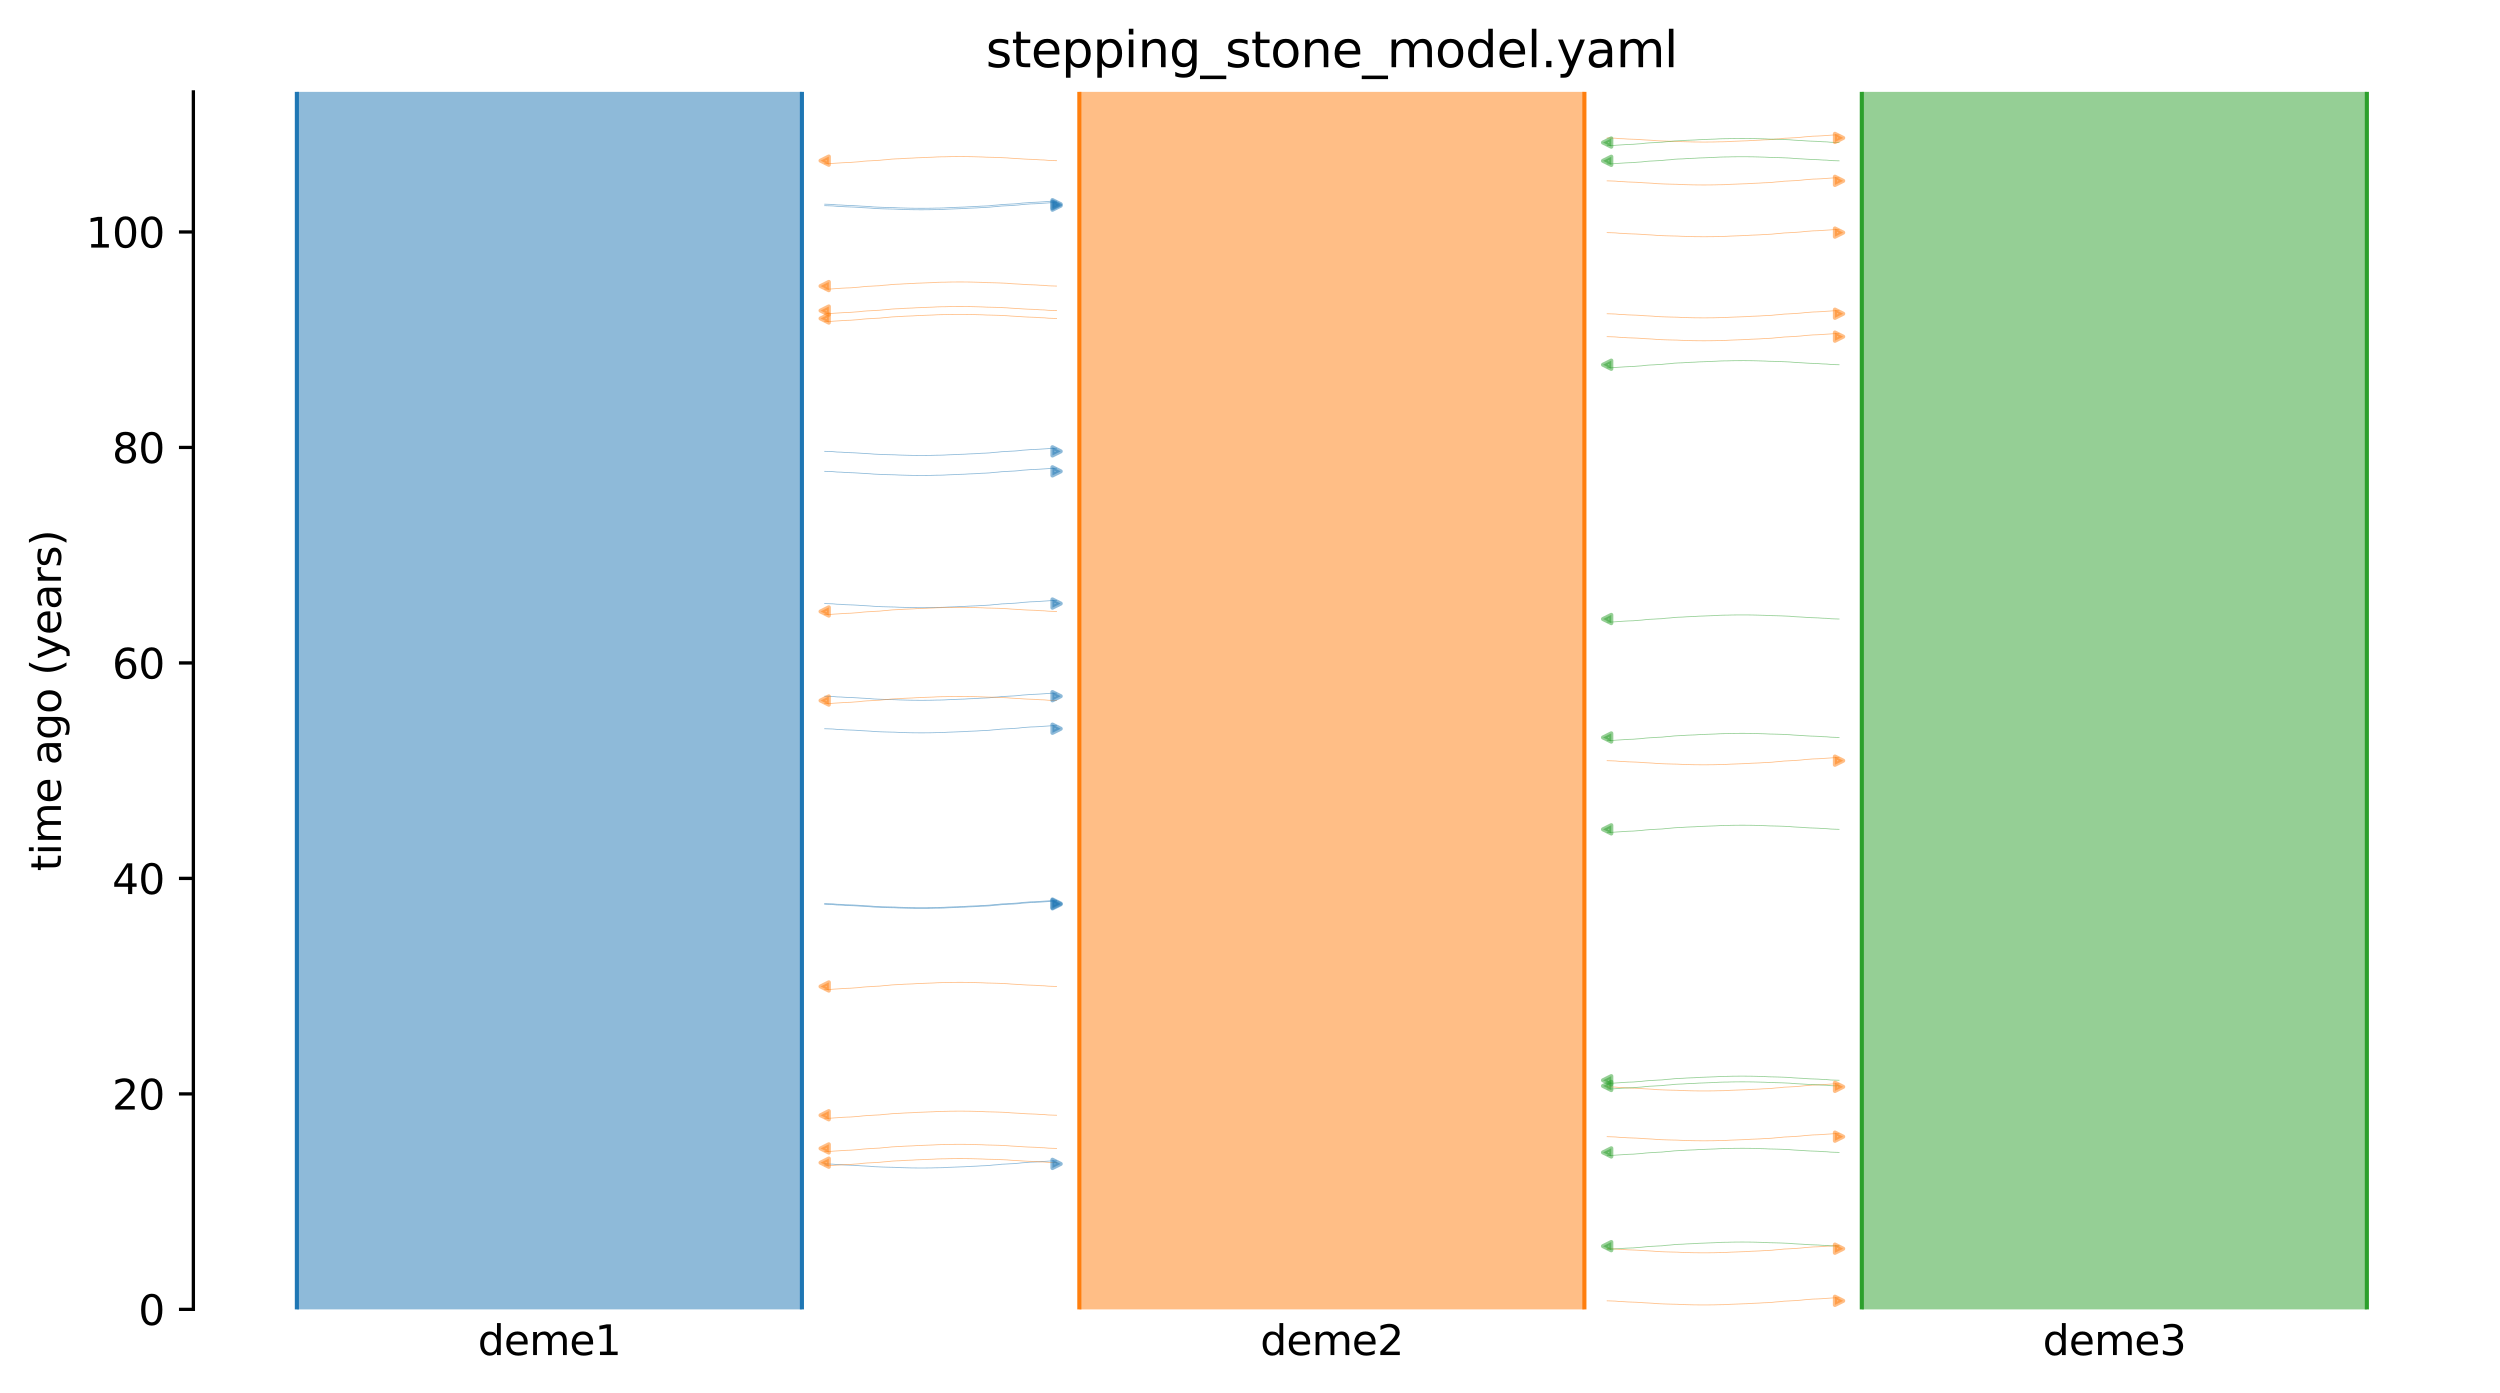 <?xml version="1.0" encoding="utf-8" standalone="no"?>
<!DOCTYPE svg PUBLIC "-//W3C//DTD SVG 1.1//EN"
  "http://www.w3.org/Graphics/SVG/1.1/DTD/svg11.dtd">
<svg xmlns:xlink="http://www.w3.org/1999/xlink" width="607.2pt" height="338.4pt" viewBox="0 0 607.2 338.4" xmlns="http://www.w3.org/2000/svg" version="1.1">
 <defs>
  <style type="text/css">*{stroke-linejoin: round; stroke-linecap: butt}</style>
 </defs>
 <g id="figure_1">
  <g id="patch_1">
   <path d="M 0 338.4 
L 607.2 338.4 
L 607.2 0 
L 0 0 
z
" style="fill: #ffffff"/>
  </g>
  <g id="axes_1">
   <g id="patch_2">
    <path d="M 46.966 318.022 
L 600 318.022 
L 600 22.318 
L 46.966 22.318 
z
" style="fill: #ffffff"/>
   </g>
   <path d="M 200.299 109.623 
L 201.299 109.655 
L 202.299 109.692 
L 203.299 109.79 
L 204.299 109.822 
L 205.299 109.896 
L 206.299 109.934 
L 207.299 109.97 
L 208.299 110.027 
L 209.299 110.098 
L 210.299 110.15 
L 211.299 110.209 
L 212.299 110.297 
L 213.299 110.343 
L 214.299 110.386 
L 215.299 110.416 
L 216.299 110.442 
L 217.299 110.463 
L 218.299 110.518 
L 219.299 110.546 
L 220.299 110.575 
L 221.299 110.601 
L 222.299 110.612 
L 223.299 110.622 
L 224.299 110.622 
L 225.299 110.612 
L 226.299 110.601 
L 227.299 110.57 
L 228.299 110.558 
L 229.299 110.528 
L 230.299 110.469 
L 231.299 110.431 
L 232.299 110.392 
L 233.299 110.35 
L 234.299 110.317 
L 235.299 110.25 
L 236.299 110.211 
L 237.299 110.168 
L 238.299 110.097 
L 239.299 110.061 
L 240.299 110.003 
L 241.299 109.892 
L 242.299 109.821 
L 243.299 109.708 
L 244.299 109.662 
L 245.299 109.601 
L 246.299 109.552 
L 247.299 109.472 
L 248.299 109.353 
L 249.299 109.283 
L 250.299 109.2 
L 251.299 109.166 
L 252.299 109.115 
L 253.299 109.047 
L 254.299 108.981 
L 255.299 108.904 
L 256.62 108.876 
" clip-path="url(#p4a2d484d8e)" style="fill: none; stroke: #1f77b4; stroke-opacity: 0.5; stroke-width: 0.2; stroke-linecap: square"/>
   <path d="M 200.299 219.637 
L 201.299 219.669 
L 202.299 219.706 
L 203.299 219.804 
L 204.299 219.836 
L 205.299 219.91 
L 206.299 219.948 
L 207.299 219.984 
L 208.299 220.041 
L 209.299 220.112 
L 210.299 220.164 
L 211.299 220.223 
L 212.299 220.311 
L 213.299 220.357 
L 214.299 220.4 
L 215.299 220.43 
L 216.299 220.456 
L 217.299 220.477 
L 218.299 220.532 
L 219.299 220.56 
L 220.299 220.589 
L 221.299 220.615 
L 222.299 220.626 
L 223.299 220.636 
L 224.299 220.636 
L 225.299 220.626 
L 226.299 220.615 
L 227.299 220.584 
L 228.299 220.573 
L 229.299 220.542 
L 230.299 220.483 
L 231.299 220.445 
L 232.299 220.406 
L 233.299 220.364 
L 234.299 220.331 
L 235.299 220.264 
L 236.299 220.225 
L 237.299 220.182 
L 238.299 220.111 
L 239.299 220.075 
L 240.299 220.017 
L 241.299 219.906 
L 242.299 219.835 
L 243.299 219.722 
L 244.299 219.676 
L 245.299 219.615 
L 246.299 219.566 
L 247.299 219.486 
L 248.299 219.367 
L 249.299 219.297 
L 250.299 219.214 
L 251.299 219.18 
L 252.299 219.129 
L 253.299 219.061 
L 254.299 218.995 
L 255.299 218.918 
L 256.62 218.89 
" clip-path="url(#p4a2d484d8e)" style="fill: none; stroke: #1f77b4; stroke-opacity: 0.5; stroke-width: 0.2; stroke-linecap: square"/>
   <path d="M 200.299 146.591 
L 201.299 146.623 
L 202.299 146.66 
L 203.299 146.757 
L 204.299 146.79 
L 205.299 146.864 
L 206.299 146.902 
L 207.299 146.938 
L 208.299 146.995 
L 209.299 147.066 
L 210.299 147.118 
L 211.299 147.177 
L 212.299 147.265 
L 213.299 147.311 
L 214.299 147.354 
L 215.299 147.384 
L 216.299 147.41 
L 217.299 147.431 
L 218.299 147.486 
L 219.299 147.513 
L 220.299 147.543 
L 221.299 147.569 
L 222.299 147.58 
L 223.299 147.59 
L 224.299 147.59 
L 225.299 147.58 
L 226.299 147.569 
L 227.299 147.538 
L 228.299 147.526 
L 229.299 147.496 
L 230.299 147.436 
L 231.299 147.399 
L 232.299 147.36 
L 233.299 147.318 
L 234.299 147.285 
L 235.299 147.218 
L 236.299 147.178 
L 237.299 147.136 
L 238.299 147.065 
L 239.299 147.029 
L 240.299 146.97 
L 241.299 146.859 
L 242.299 146.789 
L 243.299 146.676 
L 244.299 146.63 
L 245.299 146.569 
L 246.299 146.52 
L 247.299 146.439 
L 248.299 146.321 
L 249.299 146.251 
L 250.299 146.167 
L 251.299 146.134 
L 252.299 146.083 
L 253.299 146.015 
L 254.299 145.948 
L 255.299 145.872 
L 256.62 145.844 
" clip-path="url(#p4a2d484d8e)" style="fill: none; stroke: #1f77b4; stroke-opacity: 0.5; stroke-width: 0.2; stroke-linecap: square"/>
   <path d="M 200.299 114.481 
L 201.299 114.512 
L 202.299 114.549 
L 203.299 114.647 
L 204.299 114.679 
L 205.299 114.753 
L 206.299 114.791 
L 207.299 114.827 
L 208.299 114.885 
L 209.299 114.955 
L 210.299 115.007 
L 211.299 115.066 
L 212.299 115.154 
L 213.299 115.2 
L 214.299 115.243 
L 215.299 115.273 
L 216.299 115.299 
L 217.299 115.321 
L 218.299 115.375 
L 219.299 115.403 
L 220.299 115.433 
L 221.299 115.458 
L 222.299 115.469 
L 223.299 115.479 
L 224.299 115.479 
L 225.299 115.47 
L 226.299 115.458 
L 227.299 115.427 
L 228.299 115.416 
L 229.299 115.386 
L 230.299 115.326 
L 231.299 115.289 
L 232.299 115.249 
L 233.299 115.207 
L 234.299 115.174 
L 235.299 115.107 
L 236.299 115.068 
L 237.299 115.025 
L 238.299 114.954 
L 239.299 114.918 
L 240.299 114.86 
L 241.299 114.749 
L 242.299 114.678 
L 243.299 114.565 
L 244.299 114.519 
L 245.299 114.458 
L 246.299 114.41 
L 247.299 114.329 
L 248.299 114.21 
L 249.299 114.14 
L 250.299 114.057 
L 251.299 114.024 
L 252.299 113.972 
L 253.299 113.904 
L 254.299 113.838 
L 255.299 113.761 
L 256.62 113.734 
" clip-path="url(#p4a2d484d8e)" style="fill: none; stroke: #1f77b4; stroke-opacity: 0.5; stroke-width: 0.2; stroke-linecap: square"/>
   <path d="M 200.299 49.948 
L 201.299 49.979 
L 202.299 50.016 
L 203.299 50.114 
L 204.299 50.147 
L 205.299 50.22 
L 206.299 50.259 
L 207.299 50.294 
L 208.299 50.352 
L 209.299 50.422 
L 210.299 50.474 
L 211.299 50.533 
L 212.299 50.622 
L 213.299 50.668 
L 214.299 50.71 
L 215.299 50.741 
L 216.299 50.767 
L 217.299 50.788 
L 218.299 50.842 
L 219.299 50.87 
L 220.299 50.9 
L 221.299 50.925 
L 222.299 50.936 
L 223.299 50.947 
L 224.299 50.946 
L 225.299 50.937 
L 226.299 50.925 
L 227.299 50.894 
L 228.299 50.883 
L 229.299 50.853 
L 230.299 50.793 
L 231.299 50.756 
L 232.299 50.717 
L 233.299 50.674 
L 234.299 50.642 
L 235.299 50.574 
L 236.299 50.535 
L 237.299 50.492 
L 238.299 50.422 
L 239.299 50.385 
L 240.299 50.327 
L 241.299 50.216 
L 242.299 50.145 
L 243.299 50.033 
L 244.299 49.987 
L 245.299 49.925 
L 246.299 49.877 
L 247.299 49.796 
L 248.299 49.678 
L 249.299 49.607 
L 250.299 49.524 
L 251.299 49.491 
L 252.299 49.44 
L 253.299 49.371 
L 254.299 49.305 
L 255.299 49.228 
L 256.62 49.201 
" clip-path="url(#p4a2d484d8e)" style="fill: none; stroke: #1f77b4; stroke-opacity: 0.5; stroke-width: 0.2; stroke-linecap: square"/>
   <path d="M 200.299 282.685 
L 201.299 282.716 
L 202.299 282.753 
L 203.299 282.851 
L 204.299 282.884 
L 205.299 282.957 
L 206.299 282.996 
L 207.299 283.031 
L 208.299 283.089 
L 209.299 283.159 
L 210.299 283.211 
L 211.299 283.27 
L 212.299 283.359 
L 213.299 283.405 
L 214.299 283.447 
L 215.299 283.478 
L 216.299 283.504 
L 217.299 283.525 
L 218.299 283.579 
L 219.299 283.607 
L 220.299 283.637 
L 221.299 283.662 
L 222.299 283.674 
L 223.299 283.684 
L 224.299 283.683 
L 225.299 283.674 
L 226.299 283.662 
L 227.299 283.631 
L 228.299 283.62 
L 229.299 283.59 
L 230.299 283.53 
L 231.299 283.493 
L 232.299 283.454 
L 233.299 283.411 
L 234.299 283.379 
L 235.299 283.311 
L 236.299 283.272 
L 237.299 283.229 
L 238.299 283.159 
L 239.299 283.123 
L 240.299 283.064 
L 241.299 282.953 
L 242.299 282.882 
L 243.299 282.77 
L 244.299 282.724 
L 245.299 282.662 
L 246.299 282.614 
L 247.299 282.533 
L 248.299 282.415 
L 249.299 282.344 
L 250.299 282.261 
L 251.299 282.228 
L 252.299 282.177 
L 253.299 282.108 
L 254.299 282.042 
L 255.299 281.965 
L 256.62 281.938 
" clip-path="url(#p4a2d484d8e)" style="fill: none; stroke: #1f77b4; stroke-opacity: 0.5; stroke-width: 0.2; stroke-linecap: square"/>
   <path d="M 200.299 176.993 
L 201.299 177.024 
L 202.299 177.061 
L 203.299 177.159 
L 204.299 177.191 
L 205.299 177.265 
L 206.299 177.303 
L 207.299 177.339 
L 208.299 177.396 
L 209.299 177.467 
L 210.299 177.519 
L 211.299 177.578 
L 212.299 177.666 
L 213.299 177.712 
L 214.299 177.755 
L 215.299 177.785 
L 216.299 177.811 
L 217.299 177.833 
L 218.299 177.887 
L 219.299 177.915 
L 220.299 177.945 
L 221.299 177.97 
L 222.299 177.981 
L 223.299 177.991 
L 224.299 177.991 
L 225.299 177.982 
L 226.299 177.97 
L 227.299 177.939 
L 228.299 177.928 
L 229.299 177.898 
L 230.299 177.838 
L 231.299 177.801 
L 232.299 177.761 
L 233.299 177.719 
L 234.299 177.686 
L 235.299 177.619 
L 236.299 177.58 
L 237.299 177.537 
L 238.299 177.466 
L 239.299 177.43 
L 240.299 177.372 
L 241.299 177.261 
L 242.299 177.19 
L 243.299 177.077 
L 244.299 177.031 
L 245.299 176.97 
L 246.299 176.922 
L 247.299 176.841 
L 248.299 176.722 
L 249.299 176.652 
L 250.299 176.569 
L 251.299 176.536 
L 252.299 176.484 
L 253.299 176.416 
L 254.299 176.35 
L 255.299 176.273 
L 256.62 176.246 
" clip-path="url(#p4a2d484d8e)" style="fill: none; stroke: #1f77b4; stroke-opacity: 0.5; stroke-width: 0.2; stroke-linecap: square"/>
   <path d="M 200.299 49.594 
L 201.299 49.626 
L 202.299 49.663 
L 203.299 49.761 
L 204.299 49.793 
L 205.299 49.867 
L 206.299 49.905 
L 207.299 49.941 
L 208.299 49.998 
L 209.299 50.069 
L 210.299 50.121 
L 211.299 50.18 
L 212.299 50.268 
L 213.299 50.314 
L 214.299 50.357 
L 215.299 50.387 
L 216.299 50.413 
L 217.299 50.434 
L 218.299 50.489 
L 219.299 50.517 
L 220.299 50.546 
L 221.299 50.572 
L 222.299 50.583 
L 223.299 50.593 
L 224.299 50.593 
L 225.299 50.583 
L 226.299 50.572 
L 227.299 50.541 
L 228.299 50.53 
L 229.299 50.499 
L 230.299 50.44 
L 231.299 50.402 
L 232.299 50.363 
L 233.299 50.321 
L 234.299 50.288 
L 235.299 50.221 
L 236.299 50.182 
L 237.299 50.139 
L 238.299 50.068 
L 239.299 50.032 
L 240.299 49.974 
L 241.299 49.863 
L 242.299 49.792 
L 243.299 49.679 
L 244.299 49.633 
L 245.299 49.572 
L 246.299 49.523 
L 247.299 49.443 
L 248.299 49.324 
L 249.299 49.254 
L 250.299 49.171 
L 251.299 49.137 
L 252.299 49.086 
L 253.299 49.018 
L 254.299 48.952 
L 255.299 48.875 
L 256.62 48.847 
" clip-path="url(#p4a2d484d8e)" style="fill: none; stroke: #1f77b4; stroke-opacity: 0.5; stroke-width: 0.2; stroke-linecap: square"/>
   <path d="M 200.299 169.094 
L 201.299 169.126 
L 202.299 169.163 
L 203.299 169.26 
L 204.299 169.293 
L 205.299 169.366 
L 206.299 169.405 
L 207.299 169.44 
L 208.299 169.498 
L 209.299 169.568 
L 210.299 169.62 
L 211.299 169.679 
L 212.299 169.768 
L 213.299 169.814 
L 214.299 169.856 
L 215.299 169.887 
L 216.299 169.913 
L 217.299 169.934 
L 218.299 169.988 
L 219.299 170.016 
L 220.299 170.046 
L 221.299 170.071 
L 222.299 170.083 
L 223.299 170.093 
L 224.299 170.093 
L 225.299 170.083 
L 226.299 170.071 
L 227.299 170.04 
L 228.299 170.029 
L 229.299 169.999 
L 230.299 169.939 
L 231.299 169.902 
L 232.299 169.863 
L 233.299 169.821 
L 234.299 169.788 
L 235.299 169.72 
L 236.299 169.681 
L 237.299 169.639 
L 238.299 169.568 
L 239.299 169.532 
L 240.299 169.473 
L 241.299 169.362 
L 242.299 169.292 
L 243.299 169.179 
L 244.299 169.133 
L 245.299 169.072 
L 246.299 169.023 
L 247.299 168.942 
L 248.299 168.824 
L 249.299 168.754 
L 250.299 168.67 
L 251.299 168.637 
L 252.299 168.586 
L 253.299 168.518 
L 254.299 168.451 
L 255.299 168.374 
L 256.62 168.347 
" clip-path="url(#p4a2d484d8e)" style="fill: none; stroke: #1f77b4; stroke-opacity: 0.5; stroke-width: 0.2; stroke-linecap: square"/>
   <path d="M 200.299 219.461 
L 201.299 219.492 
L 202.299 219.529 
L 203.299 219.627 
L 204.299 219.659 
L 205.299 219.733 
L 206.299 219.772 
L 207.299 219.807 
L 208.299 219.865 
L 209.299 219.935 
L 210.299 219.987 
L 211.299 220.046 
L 212.299 220.134 
L 213.299 220.18 
L 214.299 220.223 
L 215.299 220.253 
L 216.299 220.279 
L 217.299 220.301 
L 218.299 220.355 
L 219.299 220.383 
L 220.299 220.413 
L 221.299 220.438 
L 222.299 220.449 
L 223.299 220.459 
L 224.299 220.459 
L 225.299 220.45 
L 226.299 220.438 
L 227.299 220.407 
L 228.299 220.396 
L 229.299 220.366 
L 230.299 220.306 
L 231.299 220.269 
L 232.299 220.23 
L 233.299 220.187 
L 234.299 220.154 
L 235.299 220.087 
L 236.299 220.048 
L 237.299 220.005 
L 238.299 219.935 
L 239.299 219.898 
L 240.299 219.84 
L 241.299 219.729 
L 242.299 219.658 
L 243.299 219.545 
L 244.299 219.499 
L 245.299 219.438 
L 246.299 219.39 
L 247.299 219.309 
L 248.299 219.19 
L 249.299 219.12 
L 250.299 219.037 
L 251.299 219.004 
L 252.299 218.952 
L 253.299 218.884 
L 254.299 218.818 
L 255.299 218.741 
L 256.62 218.714 
" clip-path="url(#p4a2d484d8e)" style="fill: none; stroke: #1f77b4; stroke-opacity: 0.5; stroke-width: 0.2; stroke-linecap: square"/>
   <path d="M 256.62 148.516 
L 255.62 148.485 
L 254.62 148.448 
L 253.62 148.35 
L 252.62 148.318 
L 251.62 148.244 
L 250.62 148.206 
L 249.62 148.17 
L 248.62 148.113 
L 247.62 148.042 
L 246.62 147.99 
L 245.62 147.931 
L 244.62 147.843 
L 243.62 147.797 
L 242.62 147.754 
L 241.62 147.724 
L 240.62 147.698 
L 239.62 147.677 
L 238.62 147.622 
L 237.62 147.594 
L 236.62 147.565 
L 235.62 147.539 
L 234.62 147.528 
L 233.62 147.518 
L 232.62 147.518 
L 231.62 147.528 
L 230.62 147.539 
L 229.62 147.57 
L 228.62 147.581 
L 227.62 147.612 
L 226.62 147.671 
L 225.62 147.708 
L 224.62 147.748 
L 223.62 147.79 
L 222.62 147.823 
L 221.62 147.89 
L 220.62 147.929 
L 219.62 147.972 
L 218.62 148.043 
L 217.62 148.079 
L 216.62 148.137 
L 215.62 148.248 
L 214.62 148.319 
L 213.62 148.432 
L 212.62 148.478 
L 211.62 148.539 
L 210.62 148.587 
L 209.62 148.668 
L 208.62 148.787 
L 207.62 148.857 
L 206.62 148.94 
L 205.62 148.973 
L 204.62 149.025 
L 203.62 149.093 
L 202.62 149.159 
L 201.62 149.236 
L 200.299 149.264 
" clip-path="url(#p4a2d484d8e)" style="fill: none; stroke: #ff7f0e; stroke-opacity: 0.5; stroke-width: 0.2; stroke-linecap: square"/>
   <path d="M 256.62 278.935 
L 255.62 278.904 
L 254.62 278.867 
L 253.62 278.769 
L 252.62 278.737 
L 251.62 278.663 
L 250.62 278.625 
L 249.62 278.589 
L 248.62 278.532 
L 247.62 278.461 
L 246.62 278.409 
L 245.62 278.35 
L 244.62 278.262 
L 243.62 278.216 
L 242.62 278.173 
L 241.62 278.143 
L 240.62 278.117 
L 239.62 278.096 
L 238.62 278.041 
L 237.62 278.013 
L 236.62 277.984 
L 235.62 277.958 
L 234.62 277.947 
L 233.62 277.937 
L 232.62 277.937 
L 231.62 277.947 
L 230.62 277.958 
L 229.62 277.989 
L 228.62 278 
L 227.62 278.031 
L 226.62 278.09 
L 225.62 278.128 
L 224.62 278.167 
L 223.62 278.209 
L 222.62 278.242 
L 221.62 278.309 
L 220.62 278.348 
L 219.62 278.391 
L 218.62 278.462 
L 217.62 278.498 
L 216.62 278.556 
L 215.62 278.667 
L 214.62 278.738 
L 213.62 278.851 
L 212.62 278.897 
L 211.62 278.958 
L 210.62 279.007 
L 209.62 279.087 
L 208.62 279.206 
L 207.62 279.276 
L 206.62 279.359 
L 205.62 279.392 
L 204.62 279.444 
L 203.62 279.512 
L 202.62 279.578 
L 201.62 279.655 
L 200.299 279.683 
" clip-path="url(#p4a2d484d8e)" style="fill: none; stroke: #ff7f0e; stroke-opacity: 0.5; stroke-width: 0.2; stroke-linecap: square"/>
   <path d="M 256.62 69.481 
L 255.62 69.45 
L 254.62 69.413 
L 253.62 69.315 
L 252.62 69.282 
L 251.62 69.209 
L 250.62 69.17 
L 249.62 69.135 
L 248.62 69.077 
L 247.62 69.007 
L 246.62 68.955 
L 245.62 68.896 
L 244.62 68.807 
L 243.62 68.761 
L 242.62 68.719 
L 241.62 68.688 
L 240.62 68.662 
L 239.62 68.641 
L 238.62 68.587 
L 237.62 68.559 
L 236.62 68.529 
L 235.62 68.504 
L 234.62 68.492 
L 233.62 68.482 
L 232.62 68.483 
L 231.62 68.492 
L 230.62 68.504 
L 229.62 68.535 
L 228.62 68.546 
L 227.62 68.576 
L 226.62 68.636 
L 225.62 68.673 
L 224.62 68.712 
L 223.62 68.755 
L 222.62 68.787 
L 221.62 68.855 
L 220.62 68.894 
L 219.62 68.937 
L 218.62 69.007 
L 217.62 69.044 
L 216.62 69.102 
L 215.62 69.213 
L 214.62 69.284 
L 213.62 69.396 
L 212.62 69.442 
L 211.62 69.504 
L 210.62 69.552 
L 209.62 69.633 
L 208.62 69.751 
L 207.62 69.822 
L 206.62 69.905 
L 205.62 69.938 
L 204.62 69.989 
L 203.62 70.058 
L 202.62 70.124 
L 201.62 70.201 
L 200.299 70.228 
" clip-path="url(#p4a2d484d8e)" style="fill: none; stroke: #ff7f0e; stroke-opacity: 0.5; stroke-width: 0.2; stroke-linecap: square"/>
   <path d="M 256.62 75.439 
L 255.62 75.408 
L 254.62 75.371 
L 253.62 75.273 
L 252.62 75.241 
L 251.62 75.167 
L 250.62 75.129 
L 249.62 75.093 
L 248.62 75.036 
L 247.62 74.965 
L 246.62 74.913 
L 245.62 74.854 
L 244.62 74.766 
L 243.62 74.72 
L 242.62 74.677 
L 241.62 74.647 
L 240.62 74.621 
L 239.62 74.6 
L 238.62 74.545 
L 237.62 74.517 
L 236.62 74.488 
L 235.62 74.462 
L 234.62 74.451 
L 233.62 74.441 
L 232.62 74.441 
L 231.62 74.451 
L 230.62 74.462 
L 229.62 74.493 
L 228.62 74.504 
L 227.62 74.535 
L 226.62 74.594 
L 225.62 74.632 
L 224.62 74.671 
L 223.62 74.713 
L 222.62 74.746 
L 221.62 74.813 
L 220.62 74.852 
L 219.62 74.895 
L 218.62 74.966 
L 217.62 75.002 
L 216.62 75.06 
L 215.62 75.171 
L 214.62 75.242 
L 213.62 75.355 
L 212.62 75.401 
L 211.62 75.462 
L 210.62 75.511 
L 209.62 75.591 
L 208.62 75.71 
L 207.62 75.78 
L 206.62 75.863 
L 205.62 75.896 
L 204.62 75.948 
L 203.62 76.016 
L 202.62 76.082 
L 201.62 76.159 
L 200.299 76.187 
" clip-path="url(#p4a2d484d8e)" style="fill: none; stroke: #ff7f0e; stroke-opacity: 0.5; stroke-width: 0.2; stroke-linecap: square"/>
   <path d="M 256.62 39.022 
L 255.62 38.991 
L 254.62 38.954 
L 253.62 38.856 
L 252.62 38.823 
L 251.62 38.75 
L 250.62 38.711 
L 249.62 38.676 
L 248.62 38.618 
L 247.62 38.548 
L 246.62 38.496 
L 245.62 38.437 
L 244.62 38.348 
L 243.62 38.302 
L 242.62 38.26 
L 241.62 38.229 
L 240.62 38.203 
L 239.62 38.182 
L 238.62 38.128 
L 237.62 38.1 
L 236.62 38.07 
L 235.62 38.045 
L 234.62 38.033 
L 233.62 38.023 
L 232.62 38.024 
L 231.62 38.033 
L 230.62 38.045 
L 229.62 38.076 
L 228.62 38.087 
L 227.62 38.117 
L 226.62 38.177 
L 225.62 38.214 
L 224.62 38.253 
L 223.62 38.296 
L 222.62 38.328 
L 221.62 38.396 
L 220.62 38.435 
L 219.62 38.478 
L 218.62 38.548 
L 217.62 38.584 
L 216.62 38.643 
L 215.62 38.754 
L 214.62 38.825 
L 213.62 38.937 
L 212.62 38.983 
L 211.62 39.044 
L 210.62 39.093 
L 209.62 39.174 
L 208.62 39.292 
L 207.62 39.363 
L 206.62 39.446 
L 205.62 39.479 
L 204.62 39.53 
L 203.62 39.599 
L 202.62 39.665 
L 201.62 39.742 
L 200.299 39.769 
" clip-path="url(#p4a2d484d8e)" style="fill: none; stroke: #ff7f0e; stroke-opacity: 0.5; stroke-width: 0.2; stroke-linecap: square"/>
   <path d="M 256.62 77.355 
L 255.62 77.324 
L 254.62 77.287 
L 253.62 77.189 
L 252.62 77.157 
L 251.62 77.083 
L 250.62 77.044 
L 249.62 77.009 
L 248.62 76.951 
L 247.62 76.881 
L 246.62 76.829 
L 245.62 76.77 
L 244.62 76.682 
L 243.62 76.635 
L 242.62 76.593 
L 241.62 76.563 
L 240.62 76.536 
L 239.62 76.515 
L 238.62 76.461 
L 237.62 76.433 
L 236.62 76.403 
L 235.62 76.378 
L 234.62 76.367 
L 233.62 76.357 
L 232.62 76.357 
L 231.62 76.366 
L 230.62 76.378 
L 229.62 76.409 
L 228.62 76.42 
L 227.62 76.45 
L 226.62 76.51 
L 225.62 76.547 
L 224.62 76.586 
L 223.62 76.629 
L 222.62 76.662 
L 221.62 76.729 
L 220.62 76.768 
L 219.62 76.811 
L 218.62 76.881 
L 217.62 76.918 
L 216.62 76.976 
L 215.62 77.087 
L 214.62 77.158 
L 213.62 77.271 
L 212.62 77.316 
L 211.62 77.378 
L 210.62 77.426 
L 209.62 77.507 
L 208.62 77.626 
L 207.62 77.696 
L 206.62 77.779 
L 205.62 77.812 
L 204.62 77.863 
L 203.62 77.932 
L 202.62 77.998 
L 201.62 78.075 
L 200.299 78.102 
" clip-path="url(#p4a2d484d8e)" style="fill: none; stroke: #ff7f0e; stroke-opacity: 0.5; stroke-width: 0.2; stroke-linecap: square"/>
   <path d="M 256.62 239.595 
L 255.62 239.563 
L 254.62 239.527 
L 253.62 239.429 
L 252.62 239.396 
L 251.62 239.323 
L 250.62 239.284 
L 249.62 239.249 
L 248.62 239.191 
L 247.62 239.121 
L 246.62 239.069 
L 245.62 239.01 
L 244.62 238.921 
L 243.62 238.875 
L 242.62 238.833 
L 241.62 238.802 
L 240.62 238.776 
L 239.62 238.755 
L 238.62 238.701 
L 237.62 238.673 
L 236.62 238.643 
L 235.62 238.618 
L 234.62 238.606 
L 233.62 238.596 
L 232.62 238.597 
L 231.62 238.606 
L 230.62 238.618 
L 229.62 238.649 
L 228.62 238.66 
L 227.62 238.69 
L 226.62 238.75 
L 225.62 238.787 
L 224.62 238.826 
L 223.62 238.868 
L 222.62 238.901 
L 221.62 238.969 
L 220.62 239.008 
L 219.62 239.05 
L 218.62 239.121 
L 217.62 239.157 
L 216.62 239.216 
L 215.62 239.327 
L 214.62 239.397 
L 213.62 239.51 
L 212.62 239.556 
L 211.62 239.617 
L 210.62 239.666 
L 209.62 239.747 
L 208.62 239.865 
L 207.62 239.936 
L 206.62 240.019 
L 205.62 240.052 
L 204.62 240.103 
L 203.62 240.172 
L 202.62 240.238 
L 201.62 240.315 
L 200.299 240.342 
" clip-path="url(#p4a2d484d8e)" style="fill: none; stroke: #ff7f0e; stroke-opacity: 0.5; stroke-width: 0.2; stroke-linecap: square"/>
   <path d="M 256.62 170.149 
L 255.62 170.118 
L 254.62 170.081 
L 253.62 169.983 
L 252.62 169.951 
L 251.62 169.877 
L 250.62 169.838 
L 249.62 169.803 
L 248.62 169.745 
L 247.62 169.675 
L 246.62 169.623 
L 245.62 169.564 
L 244.62 169.476 
L 243.62 169.429 
L 242.62 169.387 
L 241.62 169.357 
L 240.62 169.33 
L 239.62 169.309 
L 238.62 169.255 
L 237.62 169.227 
L 236.62 169.197 
L 235.62 169.172 
L 234.62 169.161 
L 233.62 169.151 
L 232.62 169.151 
L 231.62 169.16 
L 230.62 169.172 
L 229.62 169.203 
L 228.62 169.214 
L 227.62 169.244 
L 226.62 169.304 
L 225.62 169.341 
L 224.62 169.38 
L 223.62 169.423 
L 222.62 169.456 
L 221.62 169.523 
L 220.62 169.562 
L 219.62 169.605 
L 218.62 169.675 
L 217.62 169.712 
L 216.62 169.77 
L 215.62 169.881 
L 214.62 169.952 
L 213.62 170.065 
L 212.62 170.11 
L 211.62 170.172 
L 210.62 170.22 
L 209.62 170.301 
L 208.62 170.42 
L 207.62 170.49 
L 206.62 170.573 
L 205.62 170.606 
L 204.62 170.657 
L 203.62 170.726 
L 202.62 170.792 
L 201.62 170.869 
L 200.299 170.896 
" clip-path="url(#p4a2d484d8e)" style="fill: none; stroke: #ff7f0e; stroke-opacity: 0.5; stroke-width: 0.2; stroke-linecap: square"/>
   <path d="M 256.62 282.392 
L 255.62 282.36 
L 254.62 282.323 
L 253.62 282.226 
L 252.62 282.193 
L 251.62 282.12 
L 250.62 282.081 
L 249.62 282.046 
L 248.62 281.988 
L 247.62 281.918 
L 246.62 281.866 
L 245.62 281.806 
L 244.62 281.718 
L 243.62 281.672 
L 242.62 281.63 
L 241.62 281.599 
L 240.62 281.573 
L 239.62 281.552 
L 238.62 281.498 
L 237.62 281.47 
L 236.62 281.44 
L 235.62 281.414 
L 234.62 281.403 
L 233.62 281.393 
L 232.62 281.393 
L 231.62 281.403 
L 230.62 281.415 
L 229.62 281.446 
L 228.62 281.457 
L 227.62 281.487 
L 226.62 281.547 
L 225.62 281.584 
L 224.62 281.623 
L 223.62 281.665 
L 222.62 281.698 
L 221.62 281.766 
L 220.62 281.805 
L 219.62 281.847 
L 218.62 281.918 
L 217.62 281.954 
L 216.62 282.013 
L 215.62 282.124 
L 214.62 282.194 
L 213.62 282.307 
L 212.62 282.353 
L 211.62 282.414 
L 210.62 282.463 
L 209.62 282.544 
L 208.62 282.662 
L 207.62 282.732 
L 206.62 282.816 
L 205.62 282.849 
L 204.62 282.9 
L 203.62 282.968 
L 202.62 283.035 
L 201.62 283.112 
L 200.299 283.139 
" clip-path="url(#p4a2d484d8e)" style="fill: none; stroke: #ff7f0e; stroke-opacity: 0.5; stroke-width: 0.2; stroke-linecap: square"/>
   <path d="M 256.62 270.873 
L 255.62 270.842 
L 254.62 270.805 
L 253.62 270.707 
L 252.62 270.674 
L 251.62 270.601 
L 250.62 270.562 
L 249.62 270.527 
L 248.62 270.469 
L 247.62 270.399 
L 246.62 270.347 
L 245.62 270.288 
L 244.62 270.199 
L 243.62 270.153 
L 242.62 270.111 
L 241.62 270.08 
L 240.62 270.054 
L 239.62 270.033 
L 238.62 269.979 
L 237.62 269.951 
L 236.62 269.921 
L 235.62 269.896 
L 234.62 269.885 
L 233.62 269.874 
L 232.62 269.875 
L 231.62 269.884 
L 230.62 269.896 
L 229.62 269.927 
L 228.62 269.938 
L 227.62 269.968 
L 226.62 270.028 
L 225.62 270.065 
L 224.62 270.104 
L 223.62 270.147 
L 222.62 270.179 
L 221.62 270.247 
L 220.62 270.286 
L 219.62 270.329 
L 218.62 270.399 
L 217.62 270.436 
L 216.62 270.494 
L 215.62 270.605 
L 214.62 270.676 
L 213.62 270.788 
L 212.62 270.834 
L 211.62 270.896 
L 210.62 270.944 
L 209.62 271.025 
L 208.62 271.143 
L 207.62 271.214 
L 206.62 271.297 
L 205.62 271.33 
L 204.62 271.381 
L 203.62 271.45 
L 202.62 271.516 
L 201.62 271.593 
L 200.299 271.62 
" clip-path="url(#p4a2d484d8e)" style="fill: none; stroke: #ff7f0e; stroke-opacity: 0.5; stroke-width: 0.2; stroke-linecap: square"/>
   <path d="M 390.346 33.501 
L 391.346 33.533 
L 392.346 33.57 
L 393.346 33.668 
L 394.346 33.7 
L 395.346 33.774 
L 396.346 33.812 
L 397.346 33.848 
L 398.346 33.905 
L 399.346 33.976 
L 400.346 34.028 
L 401.346 34.087 
L 402.346 34.175 
L 403.346 34.221 
L 404.346 34.264 
L 405.346 34.294 
L 406.346 34.32 
L 407.346 34.341 
L 408.346 34.396 
L 409.346 34.424 
L 410.346 34.453 
L 411.346 34.479 
L 412.346 34.49 
L 413.346 34.5 
L 414.346 34.5 
L 415.346 34.49 
L 416.346 34.479 
L 417.346 34.448 
L 418.346 34.437 
L 419.346 34.406 
L 420.346 34.347 
L 421.346 34.309 
L 422.346 34.27 
L 423.346 34.228 
L 424.346 34.195 
L 425.346 34.128 
L 426.346 34.089 
L 427.346 34.046 
L 428.346 33.975 
L 429.346 33.939 
L 430.346 33.881 
L 431.346 33.77 
L 432.346 33.699 
L 433.346 33.586 
L 434.346 33.54 
L 435.346 33.479 
L 436.346 33.43 
L 437.346 33.35 
L 438.346 33.231 
L 439.346 33.161 
L 440.346 33.078 
L 441.346 33.045 
L 442.346 32.993 
L 443.346 32.925 
L 444.346 32.859 
L 445.346 32.782 
L 446.666 32.754 
" clip-path="url(#p4a2d484d8e)" style="fill: none; stroke: #ff7f0e; stroke-opacity: 0.5; stroke-width: 0.2; stroke-linecap: square"/>
   <path d="M 390.346 76.2 
L 391.346 76.232 
L 392.346 76.269 
L 393.346 76.367 
L 394.346 76.399 
L 395.346 76.473 
L 396.346 76.511 
L 397.346 76.547 
L 398.346 76.604 
L 399.346 76.675 
L 400.346 76.727 
L 401.346 76.786 
L 402.346 76.874 
L 403.346 76.92 
L 404.346 76.963 
L 405.346 76.993 
L 406.346 77.019 
L 407.346 77.04 
L 408.346 77.095 
L 409.346 77.123 
L 410.346 77.152 
L 411.346 77.178 
L 412.346 77.189 
L 413.346 77.199 
L 414.346 77.199 
L 415.346 77.189 
L 416.346 77.178 
L 417.346 77.147 
L 418.346 77.136 
L 419.346 77.105 
L 420.346 77.046 
L 421.346 77.008 
L 422.346 76.969 
L 423.346 76.927 
L 424.346 76.894 
L 425.346 76.827 
L 426.346 76.788 
L 427.346 76.745 
L 428.346 76.674 
L 429.346 76.638 
L 430.346 76.58 
L 431.346 76.469 
L 432.346 76.398 
L 433.346 76.285 
L 434.346 76.239 
L 435.346 76.178 
L 436.346 76.129 
L 437.346 76.049 
L 438.346 75.93 
L 439.346 75.86 
L 440.346 75.777 
L 441.346 75.743 
L 442.346 75.692 
L 443.346 75.624 
L 444.346 75.558 
L 445.346 75.481 
L 446.666 75.453 
" clip-path="url(#p4a2d484d8e)" style="fill: none; stroke: #ff7f0e; stroke-opacity: 0.5; stroke-width: 0.2; stroke-linecap: square"/>
   <path d="M 390.346 263.969 
L 391.346 264.001 
L 392.346 264.037 
L 393.346 264.135 
L 394.346 264.168 
L 395.346 264.241 
L 396.346 264.28 
L 397.346 264.315 
L 398.346 264.373 
L 399.346 264.443 
L 400.346 264.495 
L 401.346 264.554 
L 402.346 264.643 
L 403.346 264.689 
L 404.346 264.731 
L 405.346 264.762 
L 406.346 264.788 
L 407.346 264.809 
L 408.346 264.863 
L 409.346 264.891 
L 410.346 264.921 
L 411.346 264.946 
L 412.346 264.958 
L 413.346 264.968 
L 414.346 264.968 
L 415.346 264.958 
L 416.346 264.946 
L 417.346 264.915 
L 418.346 264.904 
L 419.346 264.874 
L 420.346 264.814 
L 421.346 264.777 
L 422.346 264.738 
L 423.346 264.696 
L 424.346 264.663 
L 425.346 264.595 
L 426.346 264.556 
L 427.346 264.514 
L 428.346 264.443 
L 429.346 264.407 
L 430.346 264.348 
L 431.346 264.237 
L 432.346 264.167 
L 433.346 264.054 
L 434.346 264.008 
L 435.346 263.947 
L 436.346 263.898 
L 437.346 263.817 
L 438.346 263.699 
L 439.346 263.628 
L 440.346 263.545 
L 441.346 263.512 
L 442.346 263.461 
L 443.346 263.392 
L 444.346 263.326 
L 445.346 263.249 
L 446.666 263.222 
" clip-path="url(#p4a2d484d8e)" style="fill: none; stroke: #ff7f0e; stroke-opacity: 0.5; stroke-width: 0.2; stroke-linecap: square"/>
   <path d="M 390.346 303.282 
L 391.346 303.313 
L 392.346 303.35 
L 393.346 303.448 
L 394.346 303.48 
L 395.346 303.554 
L 396.346 303.592 
L 397.346 303.628 
L 398.346 303.686 
L 399.346 303.756 
L 400.346 303.808 
L 401.346 303.867 
L 402.346 303.955 
L 403.346 304.001 
L 404.346 304.044 
L 405.346 304.074 
L 406.346 304.1 
L 407.346 304.122 
L 408.346 304.176 
L 409.346 304.204 
L 410.346 304.234 
L 411.346 304.259 
L 412.346 304.27 
L 413.346 304.28 
L 414.346 304.28 
L 415.346 304.271 
L 416.346 304.259 
L 417.346 304.228 
L 418.346 304.217 
L 419.346 304.187 
L 420.346 304.127 
L 421.346 304.09 
L 422.346 304.051 
L 423.346 304.008 
L 424.346 303.975 
L 425.346 303.908 
L 426.346 303.869 
L 427.346 303.826 
L 428.346 303.756 
L 429.346 303.719 
L 430.346 303.661 
L 431.346 303.55 
L 432.346 303.479 
L 433.346 303.366 
L 434.346 303.32 
L 435.346 303.259 
L 436.346 303.211 
L 437.346 303.13 
L 438.346 303.011 
L 439.346 302.941 
L 440.346 302.858 
L 441.346 302.825 
L 442.346 302.773 
L 443.346 302.705 
L 444.346 302.639 
L 445.346 302.562 
L 446.666 302.535 
" clip-path="url(#p4a2d484d8e)" style="fill: none; stroke: #ff7f0e; stroke-opacity: 0.5; stroke-width: 0.2; stroke-linecap: square"/>
   <path d="M 390.346 43.924 
L 391.346 43.956 
L 392.346 43.993 
L 393.346 44.091 
L 394.346 44.123 
L 395.346 44.197 
L 396.346 44.235 
L 397.346 44.271 
L 398.346 44.328 
L 399.346 44.399 
L 400.346 44.451 
L 401.346 44.51 
L 402.346 44.598 
L 403.346 44.644 
L 404.346 44.687 
L 405.346 44.717 
L 406.346 44.743 
L 407.346 44.764 
L 408.346 44.819 
L 409.346 44.847 
L 410.346 44.876 
L 411.346 44.902 
L 412.346 44.913 
L 413.346 44.923 
L 414.346 44.923 
L 415.346 44.913 
L 416.346 44.902 
L 417.346 44.871 
L 418.346 44.86 
L 419.346 44.829 
L 420.346 44.77 
L 421.346 44.732 
L 422.346 44.693 
L 423.346 44.651 
L 424.346 44.618 
L 425.346 44.551 
L 426.346 44.512 
L 427.346 44.469 
L 428.346 44.398 
L 429.346 44.362 
L 430.346 44.304 
L 431.346 44.193 
L 432.346 44.122 
L 433.346 44.009 
L 434.346 43.963 
L 435.346 43.902 
L 436.346 43.853 
L 437.346 43.773 
L 438.346 43.654 
L 439.346 43.584 
L 440.346 43.501 
L 441.346 43.468 
L 442.346 43.416 
L 443.346 43.348 
L 444.346 43.282 
L 445.346 43.205 
L 446.666 43.177 
" clip-path="url(#p4a2d484d8e)" style="fill: none; stroke: #ff7f0e; stroke-opacity: 0.5; stroke-width: 0.2; stroke-linecap: square"/>
   <path d="M 390.346 276.074 
L 391.346 276.106 
L 392.346 276.143 
L 393.346 276.24 
L 394.346 276.273 
L 395.346 276.346 
L 396.346 276.385 
L 397.346 276.42 
L 398.346 276.478 
L 399.346 276.548 
L 400.346 276.6 
L 401.346 276.66 
L 402.346 276.748 
L 403.346 276.794 
L 404.346 276.836 
L 405.346 276.867 
L 406.346 276.893 
L 407.346 276.914 
L 408.346 276.968 
L 409.346 276.996 
L 410.346 277.026 
L 411.346 277.051 
L 412.346 277.063 
L 413.346 277.073 
L 414.346 277.073 
L 415.346 277.063 
L 416.346 277.051 
L 417.346 277.02 
L 418.346 277.009 
L 419.346 276.979 
L 420.346 276.919 
L 421.346 276.882 
L 422.346 276.843 
L 423.346 276.801 
L 424.346 276.768 
L 425.346 276.7 
L 426.346 276.661 
L 427.346 276.619 
L 428.346 276.548 
L 429.346 276.512 
L 430.346 276.453 
L 431.346 276.342 
L 432.346 276.272 
L 433.346 276.159 
L 434.346 276.113 
L 435.346 276.052 
L 436.346 276.003 
L 437.346 275.922 
L 438.346 275.804 
L 439.346 275.734 
L 440.346 275.65 
L 441.346 275.617 
L 442.346 275.566 
L 443.346 275.498 
L 444.346 275.431 
L 445.346 275.354 
L 446.666 275.327 
" clip-path="url(#p4a2d484d8e)" style="fill: none; stroke: #ff7f0e; stroke-opacity: 0.5; stroke-width: 0.2; stroke-linecap: square"/>
   <path d="M 390.346 184.753 
L 391.346 184.785 
L 392.346 184.822 
L 393.346 184.919 
L 394.346 184.952 
L 395.346 185.026 
L 396.346 185.064 
L 397.346 185.1 
L 398.346 185.157 
L 399.346 185.228 
L 400.346 185.28 
L 401.346 185.339 
L 402.346 185.427 
L 403.346 185.473 
L 404.346 185.515 
L 405.346 185.546 
L 406.346 185.572 
L 407.346 185.593 
L 408.346 185.648 
L 409.346 185.675 
L 410.346 185.705 
L 411.346 185.731 
L 412.346 185.742 
L 413.346 185.752 
L 414.346 185.752 
L 415.346 185.742 
L 416.346 185.731 
L 417.346 185.7 
L 418.346 185.688 
L 419.346 185.658 
L 420.346 185.598 
L 421.346 185.561 
L 422.346 185.522 
L 423.346 185.48 
L 424.346 185.447 
L 425.346 185.38 
L 426.346 185.34 
L 427.346 185.298 
L 428.346 185.227 
L 429.346 185.191 
L 430.346 185.132 
L 431.346 185.021 
L 432.346 184.951 
L 433.346 184.838 
L 434.346 184.792 
L 435.346 184.731 
L 436.346 184.682 
L 437.346 184.601 
L 438.346 184.483 
L 439.346 184.413 
L 440.346 184.329 
L 441.346 184.296 
L 442.346 184.245 
L 443.346 184.177 
L 444.346 184.11 
L 445.346 184.034 
L 446.666 184.006 
" clip-path="url(#p4a2d484d8e)" style="fill: none; stroke: #ff7f0e; stroke-opacity: 0.5; stroke-width: 0.2; stroke-linecap: square"/>
   <path d="M 390.346 56.494 
L 391.346 56.525 
L 392.346 56.562 
L 393.346 56.66 
L 394.346 56.692 
L 395.346 56.766 
L 396.346 56.805 
L 397.346 56.84 
L 398.346 56.898 
L 399.346 56.968 
L 400.346 57.02 
L 401.346 57.079 
L 402.346 57.167 
L 403.346 57.214 
L 404.346 57.256 
L 405.346 57.287 
L 406.346 57.313 
L 407.346 57.334 
L 408.346 57.388 
L 409.346 57.416 
L 410.346 57.446 
L 411.346 57.471 
L 412.346 57.482 
L 413.346 57.492 
L 414.346 57.492 
L 415.346 57.483 
L 416.346 57.471 
L 417.346 57.44 
L 418.346 57.429 
L 419.346 57.399 
L 420.346 57.339 
L 421.346 57.302 
L 422.346 57.263 
L 423.346 57.22 
L 424.346 57.188 
L 425.346 57.12 
L 426.346 57.081 
L 427.346 57.038 
L 428.346 56.968 
L 429.346 56.931 
L 430.346 56.873 
L 431.346 56.762 
L 432.346 56.691 
L 433.346 56.578 
L 434.346 56.533 
L 435.346 56.471 
L 436.346 56.423 
L 437.346 56.342 
L 438.346 56.223 
L 439.346 56.153 
L 440.346 56.07 
L 441.346 56.037 
L 442.346 55.986 
L 443.346 55.917 
L 444.346 55.851 
L 445.346 55.774 
L 446.666 55.747 
" clip-path="url(#p4a2d484d8e)" style="fill: none; stroke: #ff7f0e; stroke-opacity: 0.5; stroke-width: 0.2; stroke-linecap: square"/>
   <path d="M 390.346 315.944 
L 391.346 315.976 
L 392.346 316.013 
L 393.346 316.11 
L 394.346 316.143 
L 395.346 316.217 
L 396.346 316.255 
L 397.346 316.291 
L 398.346 316.348 
L 399.346 316.419 
L 400.346 316.471 
L 401.346 316.53 
L 402.346 316.618 
L 403.346 316.664 
L 404.346 316.707 
L 405.346 316.737 
L 406.346 316.763 
L 407.346 316.784 
L 408.346 316.839 
L 409.346 316.867 
L 410.346 316.896 
L 411.346 316.922 
L 412.346 316.933 
L 413.346 316.943 
L 414.346 316.943 
L 415.346 316.933 
L 416.346 316.922 
L 417.346 316.891 
L 418.346 316.879 
L 419.346 316.849 
L 420.346 316.789 
L 421.346 316.752 
L 422.346 316.713 
L 423.346 316.671 
L 424.346 316.638 
L 425.346 316.571 
L 426.346 316.531 
L 427.346 316.489 
L 428.346 316.418 
L 429.346 316.382 
L 430.346 316.323 
L 431.346 316.212 
L 432.346 316.142 
L 433.346 316.029 
L 434.346 315.983 
L 435.346 315.922 
L 436.346 315.873 
L 437.346 315.792 
L 438.346 315.674 
L 439.346 315.604 
L 440.346 315.52 
L 441.346 315.487 
L 442.346 315.436 
L 443.346 315.368 
L 444.346 315.301 
L 445.346 315.225 
L 446.666 315.197 
" clip-path="url(#p4a2d484d8e)" style="fill: none; stroke: #ff7f0e; stroke-opacity: 0.5; stroke-width: 0.2; stroke-linecap: square"/>
   <path d="M 390.346 81.765 
L 391.346 81.796 
L 392.346 81.833 
L 393.346 81.931 
L 394.346 81.963 
L 395.346 82.037 
L 396.346 82.075 
L 397.346 82.111 
L 398.346 82.168 
L 399.346 82.239 
L 400.346 82.291 
L 401.346 82.35 
L 402.346 82.438 
L 403.346 82.484 
L 404.346 82.527 
L 405.346 82.557 
L 406.346 82.583 
L 407.346 82.604 
L 408.346 82.659 
L 409.346 82.687 
L 410.346 82.716 
L 411.346 82.742 
L 412.346 82.753 
L 413.346 82.763 
L 414.346 82.763 
L 415.346 82.753 
L 416.346 82.742 
L 417.346 82.711 
L 418.346 82.7 
L 419.346 82.669 
L 420.346 82.61 
L 421.346 82.572 
L 422.346 82.533 
L 423.346 82.491 
L 424.346 82.458 
L 425.346 82.391 
L 426.346 82.352 
L 427.346 82.309 
L 428.346 82.238 
L 429.346 82.202 
L 430.346 82.144 
L 431.346 82.033 
L 432.346 81.962 
L 433.346 81.849 
L 434.346 81.803 
L 435.346 81.742 
L 436.346 81.693 
L 437.346 81.613 
L 438.346 81.494 
L 439.346 81.424 
L 440.346 81.341 
L 441.346 81.308 
L 442.346 81.256 
L 443.346 81.188 
L 444.346 81.122 
L 445.346 81.045 
L 446.666 81.017 
" clip-path="url(#p4a2d484d8e)" style="fill: none; stroke: #ff7f0e; stroke-opacity: 0.5; stroke-width: 0.2; stroke-linecap: square"/>
   <path d="M 446.666 302.666 
L 445.666 302.634 
L 444.666 302.597 
L 443.666 302.5 
L 442.666 302.467 
L 441.666 302.393 
L 440.666 302.355 
L 439.666 302.319 
L 438.666 302.262 
L 437.666 302.191 
L 436.666 302.139 
L 435.666 302.08 
L 434.666 301.992 
L 433.666 301.946 
L 432.666 301.903 
L 431.666 301.873 
L 430.666 301.847 
L 429.666 301.826 
L 428.666 301.771 
L 427.666 301.743 
L 426.666 301.714 
L 425.666 301.688 
L 424.666 301.677 
L 423.666 301.667 
L 422.666 301.667 
L 421.666 301.677 
L 420.666 301.688 
L 419.666 301.719 
L 418.666 301.731 
L 417.666 301.761 
L 416.666 301.82 
L 415.666 301.858 
L 414.666 301.897 
L 413.666 301.939 
L 412.666 301.972 
L 411.666 302.039 
L 410.666 302.079 
L 409.666 302.121 
L 408.666 302.192 
L 407.666 302.228 
L 406.666 302.287 
L 405.666 302.398 
L 404.666 302.468 
L 403.666 302.581 
L 402.666 302.627 
L 401.666 302.688 
L 400.666 302.737 
L 399.666 302.818 
L 398.666 302.936 
L 397.666 303.006 
L 396.666 303.09 
L 395.666 303.123 
L 394.666 303.174 
L 393.666 303.242 
L 392.666 303.309 
L 391.666 303.385 
L 390.346 303.413 
" clip-path="url(#p4a2d484d8e)" style="fill: none; stroke: #2ca02c; stroke-opacity: 0.5; stroke-width: 0.2; stroke-linecap: square"/>
   <path d="M 446.666 88.587 
L 445.666 88.556 
L 444.666 88.519 
L 443.666 88.421 
L 442.666 88.388 
L 441.666 88.315 
L 440.666 88.276 
L 439.666 88.241 
L 438.666 88.183 
L 437.666 88.113 
L 436.666 88.061 
L 435.666 88.002 
L 434.666 87.913 
L 433.666 87.867 
L 432.666 87.825 
L 431.666 87.794 
L 430.666 87.768 
L 429.666 87.747 
L 428.666 87.693 
L 427.666 87.665 
L 426.666 87.635 
L 425.666 87.61 
L 424.666 87.598 
L 423.666 87.588 
L 422.666 87.589 
L 421.666 87.598 
L 420.666 87.61 
L 419.666 87.641 
L 418.666 87.652 
L 417.666 87.682 
L 416.666 87.742 
L 415.666 87.779 
L 414.666 87.818 
L 413.666 87.861 
L 412.666 87.893 
L 411.666 87.961 
L 410.666 88 
L 409.666 88.043 
L 408.666 88.113 
L 407.666 88.15 
L 406.666 88.208 
L 405.666 88.319 
L 404.666 88.39 
L 403.666 88.502 
L 402.666 88.548 
L 401.666 88.61 
L 400.666 88.658 
L 399.666 88.739 
L 398.666 88.857 
L 397.666 88.928 
L 396.666 89.011 
L 395.666 89.044 
L 394.666 89.095 
L 393.666 89.164 
L 392.666 89.23 
L 391.666 89.307 
L 390.346 89.334 
" clip-path="url(#p4a2d484d8e)" style="fill: none; stroke: #2ca02c; stroke-opacity: 0.5; stroke-width: 0.2; stroke-linecap: square"/>
   <path d="M 446.666 201.431 
L 445.666 201.399 
L 444.666 201.362 
L 443.666 201.264 
L 442.666 201.232 
L 441.666 201.158 
L 440.666 201.12 
L 439.666 201.084 
L 438.666 201.027 
L 437.666 200.956 
L 436.666 200.904 
L 435.666 200.845 
L 434.666 200.757 
L 433.666 200.711 
L 432.666 200.668 
L 431.666 200.638 
L 430.666 200.612 
L 429.666 200.591 
L 428.666 200.536 
L 427.666 200.508 
L 426.666 200.479 
L 425.666 200.453 
L 424.666 200.442 
L 423.666 200.432 
L 422.666 200.432 
L 421.666 200.442 
L 420.666 200.453 
L 419.666 200.484 
L 418.666 200.496 
L 417.666 200.526 
L 416.666 200.585 
L 415.666 200.623 
L 414.666 200.662 
L 413.666 200.704 
L 412.666 200.737 
L 411.666 200.804 
L 410.666 200.843 
L 409.666 200.886 
L 408.666 200.957 
L 407.666 200.993 
L 406.666 201.052 
L 405.666 201.162 
L 404.666 201.233 
L 403.666 201.346 
L 402.666 201.392 
L 401.666 201.453 
L 400.666 201.502 
L 399.666 201.582 
L 398.666 201.701 
L 397.666 201.771 
L 396.666 201.854 
L 395.666 201.888 
L 394.666 201.939 
L 393.666 202.007 
L 392.666 202.073 
L 391.666 202.15 
L 390.346 202.178 
" clip-path="url(#p4a2d484d8e)" style="fill: none; stroke: #2ca02c; stroke-opacity: 0.5; stroke-width: 0.2; stroke-linecap: square"/>
   <path d="M 446.666 34.623 
L 445.666 34.591 
L 444.666 34.554 
L 443.666 34.457 
L 442.666 34.424 
L 441.666 34.35 
L 440.666 34.312 
L 439.666 34.276 
L 438.666 34.219 
L 437.666 34.148 
L 436.666 34.096 
L 435.666 34.037 
L 434.666 33.949 
L 433.666 33.903 
L 432.666 33.86 
L 431.666 33.83 
L 430.666 33.804 
L 429.666 33.783 
L 428.666 33.728 
L 427.666 33.7 
L 426.666 33.671 
L 425.666 33.645 
L 424.666 33.634 
L 423.666 33.624 
L 422.666 33.624 
L 421.666 33.634 
L 420.666 33.645 
L 419.666 33.676 
L 418.666 33.688 
L 417.666 33.718 
L 416.666 33.778 
L 415.666 33.815 
L 414.666 33.854 
L 413.666 33.896 
L 412.666 33.929 
L 411.666 33.996 
L 410.666 34.036 
L 409.666 34.078 
L 408.666 34.149 
L 407.666 34.185 
L 406.666 34.244 
L 405.666 34.355 
L 404.666 34.425 
L 403.666 34.538 
L 402.666 34.584 
L 401.666 34.645 
L 400.666 34.694 
L 399.666 34.775 
L 398.666 34.893 
L 397.666 34.963 
L 396.666 35.047 
L 395.666 35.08 
L 394.666 35.131 
L 393.666 35.199 
L 392.666 35.266 
L 391.666 35.342 
L 390.346 35.37 
" clip-path="url(#p4a2d484d8e)" style="fill: none; stroke: #2ca02c; stroke-opacity: 0.5; stroke-width: 0.2; stroke-linecap: square"/>
   <path d="M 446.666 279.899 
L 445.666 279.868 
L 444.666 279.831 
L 443.666 279.733 
L 442.666 279.7 
L 441.666 279.627 
L 440.666 279.588 
L 439.666 279.553 
L 438.666 279.495 
L 437.666 279.425 
L 436.666 279.373 
L 435.666 279.314 
L 434.666 279.225 
L 433.666 279.179 
L 432.666 279.137 
L 431.666 279.106 
L 430.666 279.08 
L 429.666 279.059 
L 428.666 279.005 
L 427.666 278.977 
L 426.666 278.947 
L 425.666 278.922 
L 424.666 278.911 
L 423.666 278.9 
L 422.666 278.901 
L 421.666 278.91 
L 420.666 278.922 
L 419.666 278.953 
L 418.666 278.964 
L 417.666 278.994 
L 416.666 279.054 
L 415.666 279.091 
L 414.666 279.13 
L 413.666 279.173 
L 412.666 279.205 
L 411.666 279.273 
L 410.666 279.312 
L 409.666 279.355 
L 408.666 279.425 
L 407.666 279.462 
L 406.666 279.52 
L 405.666 279.631 
L 404.666 279.702 
L 403.666 279.815 
L 402.666 279.86 
L 401.666 279.922 
L 400.666 279.97 
L 399.666 280.051 
L 398.666 280.169 
L 397.666 280.24 
L 396.666 280.323 
L 395.666 280.356 
L 394.666 280.407 
L 393.666 280.476 
L 392.666 280.542 
L 391.666 280.619 
L 390.346 280.646 
" clip-path="url(#p4a2d484d8e)" style="fill: none; stroke: #2ca02c; stroke-opacity: 0.5; stroke-width: 0.2; stroke-linecap: square"/>
   <path d="M 446.666 263.755 
L 445.666 263.723 
L 444.666 263.686 
L 443.666 263.588 
L 442.666 263.556 
L 441.666 263.482 
L 440.666 263.444 
L 439.666 263.408 
L 438.666 263.351 
L 437.666 263.28 
L 436.666 263.228 
L 435.666 263.169 
L 434.666 263.081 
L 433.666 263.035 
L 432.666 262.992 
L 431.666 262.962 
L 430.666 262.936 
L 429.666 262.915 
L 428.666 262.86 
L 427.666 262.832 
L 426.666 262.803 
L 425.666 262.777 
L 424.666 262.766 
L 423.666 262.756 
L 422.666 262.756 
L 421.666 262.766 
L 420.666 262.777 
L 419.666 262.808 
L 418.666 262.82 
L 417.666 262.85 
L 416.666 262.909 
L 415.666 262.947 
L 414.666 262.986 
L 413.666 263.028 
L 412.666 263.061 
L 411.666 263.128 
L 410.666 263.167 
L 409.666 263.21 
L 408.666 263.281 
L 407.666 263.317 
L 406.666 263.376 
L 405.666 263.486 
L 404.666 263.557 
L 403.666 263.67 
L 402.666 263.716 
L 401.666 263.777 
L 400.666 263.826 
L 399.666 263.906 
L 398.666 264.025 
L 397.666 264.095 
L 396.666 264.178 
L 395.666 264.212 
L 394.666 264.263 
L 393.666 264.331 
L 392.666 264.397 
L 391.666 264.474 
L 390.346 264.502 
" clip-path="url(#p4a2d484d8e)" style="fill: none; stroke: #2ca02c; stroke-opacity: 0.5; stroke-width: 0.2; stroke-linecap: square"/>
   <path d="M 446.666 179.119 
L 445.666 179.087 
L 444.666 179.05 
L 443.666 178.953 
L 442.666 178.92 
L 441.666 178.847 
L 440.666 178.808 
L 439.666 178.773 
L 438.666 178.715 
L 437.666 178.645 
L 436.666 178.593 
L 435.666 178.534 
L 434.666 178.445 
L 433.666 178.399 
L 432.666 178.357 
L 431.666 178.326 
L 430.666 178.3 
L 429.666 178.279 
L 428.666 178.225 
L 427.666 178.197 
L 426.666 178.167 
L 425.666 178.142 
L 424.666 178.13 
L 423.666 178.12 
L 422.666 178.12 
L 421.666 178.13 
L 420.666 178.142 
L 419.666 178.173 
L 418.666 178.184 
L 417.666 178.214 
L 416.666 178.274 
L 415.666 178.311 
L 414.666 178.35 
L 413.666 178.392 
L 412.666 178.425 
L 411.666 178.493 
L 410.666 178.532 
L 409.666 178.574 
L 408.666 178.645 
L 407.666 178.681 
L 406.666 178.74 
L 405.666 178.851 
L 404.666 178.921 
L 403.666 179.034 
L 402.666 179.08 
L 401.666 179.141 
L 400.666 179.19 
L 399.666 179.271 
L 398.666 179.389 
L 397.666 179.459 
L 396.666 179.543 
L 395.666 179.576 
L 394.666 179.627 
L 393.666 179.695 
L 392.666 179.762 
L 391.666 179.839 
L 390.346 179.866 
" clip-path="url(#p4a2d484d8e)" style="fill: none; stroke: #2ca02c; stroke-opacity: 0.5; stroke-width: 0.2; stroke-linecap: square"/>
   <path d="M 446.666 150.348 
L 445.666 150.317 
L 444.666 150.28 
L 443.666 150.182 
L 442.666 150.15 
L 441.666 150.076 
L 440.666 150.038 
L 439.666 150.002 
L 438.666 149.945 
L 437.666 149.874 
L 436.666 149.822 
L 435.666 149.763 
L 434.666 149.675 
L 433.666 149.629 
L 432.666 149.586 
L 431.666 149.556 
L 430.666 149.53 
L 429.666 149.509 
L 428.666 149.454 
L 427.666 149.426 
L 426.666 149.397 
L 425.666 149.371 
L 424.666 149.36 
L 423.666 149.35 
L 422.666 149.35 
L 421.666 149.36 
L 420.666 149.371 
L 419.666 149.402 
L 418.666 149.413 
L 417.666 149.444 
L 416.666 149.503 
L 415.666 149.54 
L 414.666 149.58 
L 413.666 149.622 
L 412.666 149.655 
L 411.666 149.722 
L 410.666 149.761 
L 409.666 149.804 
L 408.666 149.875 
L 407.666 149.911 
L 406.666 149.969 
L 405.666 150.08 
L 404.666 150.151 
L 403.666 150.264 
L 402.666 150.31 
L 401.666 150.371 
L 400.666 150.419 
L 399.666 150.5 
L 398.666 150.619 
L 397.666 150.689 
L 396.666 150.772 
L 395.666 150.805 
L 394.666 150.857 
L 393.666 150.925 
L 392.666 150.991 
L 391.666 151.068 
L 390.346 151.096 
" clip-path="url(#p4a2d484d8e)" style="fill: none; stroke: #2ca02c; stroke-opacity: 0.5; stroke-width: 0.2; stroke-linecap: square"/>
   <path d="M 446.666 39.062 
L 445.666 39.03 
L 444.666 38.993 
L 443.666 38.896 
L 442.666 38.863 
L 441.666 38.79 
L 440.666 38.751 
L 439.666 38.716 
L 438.666 38.658 
L 437.666 38.588 
L 436.666 38.536 
L 435.666 38.476 
L 434.666 38.388 
L 433.666 38.342 
L 432.666 38.3 
L 431.666 38.269 
L 430.666 38.243 
L 429.666 38.222 
L 428.666 38.168 
L 427.666 38.14 
L 426.666 38.11 
L 425.666 38.084 
L 424.666 38.073 
L 423.666 38.063 
L 422.666 38.063 
L 421.666 38.073 
L 420.666 38.085 
L 419.666 38.116 
L 418.666 38.127 
L 417.666 38.157 
L 416.666 38.217 
L 415.666 38.254 
L 414.666 38.293 
L 413.666 38.335 
L 412.666 38.368 
L 411.666 38.436 
L 410.666 38.475 
L 409.666 38.517 
L 408.666 38.588 
L 407.666 38.624 
L 406.666 38.683 
L 405.666 38.794 
L 404.666 38.864 
L 403.666 38.977 
L 402.666 39.023 
L 401.666 39.084 
L 400.666 39.133 
L 399.666 39.214 
L 398.666 39.332 
L 397.666 39.402 
L 396.666 39.486 
L 395.666 39.519 
L 394.666 39.57 
L 393.666 39.638 
L 392.666 39.705 
L 391.666 39.782 
L 390.346 39.809 
" clip-path="url(#p4a2d484d8e)" style="fill: none; stroke: #2ca02c; stroke-opacity: 0.5; stroke-width: 0.2; stroke-linecap: square"/>
   <path d="M 446.666 262.374 
L 445.666 262.343 
L 444.666 262.306 
L 443.666 262.208 
L 442.666 262.176 
L 441.666 262.102 
L 440.666 262.064 
L 439.666 262.028 
L 438.666 261.97 
L 437.666 261.9 
L 436.666 261.848 
L 435.666 261.789 
L 434.666 261.701 
L 433.666 261.655 
L 432.666 261.612 
L 431.666 261.582 
L 430.666 261.556 
L 429.666 261.534 
L 428.666 261.48 
L 427.666 261.452 
L 426.666 261.422 
L 425.666 261.397 
L 424.666 261.386 
L 423.666 261.376 
L 422.666 261.376 
L 421.666 261.385 
L 420.666 261.397 
L 419.666 261.428 
L 418.666 261.439 
L 417.666 261.469 
L 416.666 261.529 
L 415.666 261.566 
L 414.666 261.605 
L 413.666 261.648 
L 412.666 261.681 
L 411.666 261.748 
L 410.666 261.787 
L 409.666 261.83 
L 408.666 261.9 
L 407.666 261.937 
L 406.666 261.995 
L 405.666 262.106 
L 404.666 262.177 
L 403.666 262.29 
L 402.666 262.336 
L 401.666 262.397 
L 400.666 262.445 
L 399.666 262.526 
L 398.666 262.645 
L 397.666 262.715 
L 396.666 262.798 
L 395.666 262.831 
L 394.666 262.883 
L 393.666 262.951 
L 392.666 263.017 
L 391.666 263.094 
L 390.346 263.121 
" clip-path="url(#p4a2d484d8e)" style="fill: none; stroke: #2ca02c; stroke-opacity: 0.5; stroke-width: 0.2; stroke-linecap: square"/>
   <g id="patch_3">
    <path d="M 72.104 22.318 
L 72.104 318.022 
M 194.769 22.318 
L 194.769 318.022 
" clip-path="url(#p4a2d484d8e)" style="fill: none; stroke: #ffffff; stroke-width: 3; stroke-linejoin: miter"/>
    <path d="M 72.104 22.318 
L 72.104 318.022 
M 194.769 22.318 
L 194.769 318.022 
" clip-path="url(#p4a2d484d8e)" style="fill: none; stroke: #1f77b4; stroke-linejoin: miter"/>
    <g id="PolyCollection_1">
     <path d="M 194.769 22.318 
L 72.104 22.318 
L 72.104 318.022 
L 194.769 318.022 
L 194.769 318.022 
L 194.769 22.318 
z
" clip-path="url(#p4a2d484d8e)" style="fill: #1f77b4; fill-opacity: 0.5"/>
    </g>
    <g id="patch_4">
     <path d="M 262.15 22.318 
L 262.15 318.022 
M 384.816 22.318 
L 384.816 318.022 
" clip-path="url(#p4a2d484d8e)" style="fill: none; stroke: #ffffff; stroke-width: 3; stroke-linejoin: miter"/>
     <path d="M 262.15 22.318 
L 262.15 318.022 
M 384.816 22.318 
L 384.816 318.022 
" clip-path="url(#p4a2d484d8e)" style="fill: none; stroke: #ff7f0e; stroke-linejoin: miter"/>
     <g id="PolyCollection_2">
      <path d="M 384.816 22.318 
L 262.15 22.318 
L 262.15 318.022 
L 384.816 318.022 
L 384.816 318.022 
L 384.816 22.318 
z
" clip-path="url(#p4a2d484d8e)" style="fill: #ff7f0e; fill-opacity: 0.5"/>
     </g>
     <g id="patch_5">
      <path d="M 452.197 22.318 
L 452.197 318.022 
M 574.862 22.318 
L 574.862 318.022 
" clip-path="url(#p4a2d484d8e)" style="fill: none; stroke: #ffffff; stroke-width: 3; stroke-linejoin: miter"/>
      <path d="M 452.197 22.318 
L 452.197 318.022 
M 574.862 22.318 
L 574.862 318.022 
" clip-path="url(#p4a2d484d8e)" style="fill: none; stroke: #2ca02c; stroke-linejoin: miter"/>
      <g id="PolyCollection_3">
       <path d="M 574.862 22.318 
L 452.197 22.318 
L 452.197 318.022 
L 574.862 318.022 
L 574.862 318.022 
L 574.862 22.318 
z
" clip-path="url(#p4a2d484d8e)" style="fill: #2ca02c; fill-opacity: 0.5"/>
      </g>
      <g id="matplotlib.axis_1">
       <g id="xtick_1">
        <g id="line2d_1"/>
        <g id="text_1">
         <!-- deme1 -->
         <g transform="translate(116.057 329.12) scale(0.1 -0.1)">
          <defs>
           <path id="DejaVuSans-64" d="M 2906 2969 
L 2906 4863 
L 3481 4863 
L 3481 0 
L 2906 0 
L 2906 525 
Q 2725 213 2448 61 
Q 2172 -91 1784 -91 
Q 1150 -91 751 415 
Q 353 922 353 1747 
Q 353 2572 751 3078 
Q 1150 3584 1784 3584 
Q 2172 3584 2448 3432 
Q 2725 3281 2906 2969 
z
M 947 1747 
Q 947 1113 1208 752 
Q 1469 391 1925 391 
Q 2381 391 2643 752 
Q 2906 1113 2906 1747 
Q 2906 2381 2643 2742 
Q 2381 3103 1925 3103 
Q 1469 3103 1208 2742 
Q 947 2381 947 1747 
z
" transform="scale(0.016)"/>
           <path id="DejaVuSans-65" d="M 3597 1894 
L 3597 1613 
L 953 1613 
Q 991 1019 1311 708 
Q 1631 397 2203 397 
Q 2534 397 2845 478 
Q 3156 559 3463 722 
L 3463 178 
Q 3153 47 2828 -22 
Q 2503 -91 2169 -91 
Q 1331 -91 842 396 
Q 353 884 353 1716 
Q 353 2575 817 3079 
Q 1281 3584 2069 3584 
Q 2775 3584 3186 3129 
Q 3597 2675 3597 1894 
z
M 3022 2063 
Q 3016 2534 2758 2815 
Q 2500 3097 2075 3097 
Q 1594 3097 1305 2825 
Q 1016 2553 972 2059 
L 3022 2063 
z
" transform="scale(0.016)"/>
           <path id="DejaVuSans-6d" d="M 3328 2828 
Q 3544 3216 3844 3400 
Q 4144 3584 4550 3584 
Q 5097 3584 5394 3201 
Q 5691 2819 5691 2113 
L 5691 0 
L 5113 0 
L 5113 2094 
Q 5113 2597 4934 2840 
Q 4756 3084 4391 3084 
Q 3944 3084 3684 2787 
Q 3425 2491 3425 1978 
L 3425 0 
L 2847 0 
L 2847 2094 
Q 2847 2600 2669 2842 
Q 2491 3084 2119 3084 
Q 1678 3084 1418 2786 
Q 1159 2488 1159 1978 
L 1159 0 
L 581 0 
L 581 3500 
L 1159 3500 
L 1159 2956 
Q 1356 3278 1631 3431 
Q 1906 3584 2284 3584 
Q 2666 3584 2933 3390 
Q 3200 3197 3328 2828 
z
" transform="scale(0.016)"/>
           <path id="DejaVuSans-31" d="M 794 531 
L 1825 531 
L 1825 4091 
L 703 3866 
L 703 4441 
L 1819 4666 
L 2450 4666 
L 2450 531 
L 3481 531 
L 3481 0 
L 794 0 
L 794 531 
z
" transform="scale(0.016)"/>
          </defs>
          <use xlink:href="#DejaVuSans-64"/>
          <use xlink:href="#DejaVuSans-65" x="63.477"/>
          <use xlink:href="#DejaVuSans-6d" x="125"/>
          <use xlink:href="#DejaVuSans-65" x="222.412"/>
          <use xlink:href="#DejaVuSans-31" x="283.936"/>
         </g>
        </g>
       </g>
       <g id="xtick_2">
        <g id="line2d_2"/>
        <g id="text_2">
         <!-- deme2 -->
         <g transform="translate(306.104 329.12) scale(0.1 -0.1)">
          <defs>
           <path id="DejaVuSans-32" d="M 1228 531 
L 3431 531 
L 3431 0 
L 469 0 
L 469 531 
Q 828 903 1448 1529 
Q 2069 2156 2228 2338 
Q 2531 2678 2651 2914 
Q 2772 3150 2772 3378 
Q 2772 3750 2511 3984 
Q 2250 4219 1831 4219 
Q 1534 4219 1204 4116 
Q 875 4013 500 3803 
L 500 4441 
Q 881 4594 1212 4672 
Q 1544 4750 1819 4750 
Q 2544 4750 2975 4387 
Q 3406 4025 3406 3419 
Q 3406 3131 3298 2873 
Q 3191 2616 2906 2266 
Q 2828 2175 2409 1742 
Q 1991 1309 1228 531 
z
" transform="scale(0.016)"/>
          </defs>
          <use xlink:href="#DejaVuSans-64"/>
          <use xlink:href="#DejaVuSans-65" x="63.477"/>
          <use xlink:href="#DejaVuSans-6d" x="125"/>
          <use xlink:href="#DejaVuSans-65" x="222.412"/>
          <use xlink:href="#DejaVuSans-32" x="283.936"/>
         </g>
        </g>
       </g>
       <g id="xtick_3">
        <g id="line2d_3"/>
        <g id="text_3">
         <!-- deme3 -->
         <g transform="translate(496.15 329.12) scale(0.1 -0.1)">
          <defs>
           <path id="DejaVuSans-33" d="M 2597 2516 
Q 3050 2419 3304 2112 
Q 3559 1806 3559 1356 
Q 3559 666 3084 287 
Q 2609 -91 1734 -91 
Q 1441 -91 1130 -33 
Q 819 25 488 141 
L 488 750 
Q 750 597 1062 519 
Q 1375 441 1716 441 
Q 2309 441 2620 675 
Q 2931 909 2931 1356 
Q 2931 1769 2642 2001 
Q 2353 2234 1838 2234 
L 1294 2234 
L 1294 2753 
L 1863 2753 
Q 2328 2753 2575 2939 
Q 2822 3125 2822 3475 
Q 2822 3834 2567 4026 
Q 2313 4219 1838 4219 
Q 1578 4219 1281 4162 
Q 984 4106 628 3988 
L 628 4550 
Q 988 4650 1302 4700 
Q 1616 4750 1894 4750 
Q 2613 4750 3031 4423 
Q 3450 4097 3450 3541 
Q 3450 3153 3228 2886 
Q 3006 2619 2597 2516 
z
" transform="scale(0.016)"/>
          </defs>
          <use xlink:href="#DejaVuSans-64"/>
          <use xlink:href="#DejaVuSans-65" x="63.477"/>
          <use xlink:href="#DejaVuSans-6d" x="125"/>
          <use xlink:href="#DejaVuSans-65" x="222.412"/>
          <use xlink:href="#DejaVuSans-33" x="283.936"/>
         </g>
        </g>
       </g>
      </g>
      <g id="matplotlib.axis_2">
       <g id="ytick_1">
        <g id="line2d_4">
         <defs>
          <path id="m672624fc7e" d="M 0 0 
L -3.5 0 
" style="stroke: #000000; stroke-width: 0.8"/>
         </defs>
         <g>
          <use xlink:href="#m672624fc7e" x="46.966" y="318.022" style="stroke: #000000; stroke-width: 0.8"/>
         </g>
        </g>
        <g id="text_4">
         <!-- 0 -->
         <g transform="translate(33.603 321.821) scale(0.1 -0.1)">
          <defs>
           <path id="DejaVuSans-30" d="M 2034 4250 
Q 1547 4250 1301 3770 
Q 1056 3291 1056 2328 
Q 1056 1369 1301 889 
Q 1547 409 2034 409 
Q 2525 409 2770 889 
Q 3016 1369 3016 2328 
Q 3016 3291 2770 3770 
Q 2525 4250 2034 4250 
z
M 2034 4750 
Q 2819 4750 3233 4129 
Q 3647 3509 3647 2328 
Q 3647 1150 3233 529 
Q 2819 -91 2034 -91 
Q 1250 -91 836 529 
Q 422 1150 422 2328 
Q 422 3509 836 4129 
Q 1250 4750 2034 4750 
z
" transform="scale(0.016)"/>
          </defs>
          <use xlink:href="#DejaVuSans-30"/>
         </g>
        </g>
       </g>
       <g id="ytick_2">
        <g id="line2d_5">
         <g>
          <use xlink:href="#m672624fc7e" x="46.966" y="265.685" style="stroke: #000000; stroke-width: 0.8"/>
         </g>
        </g>
        <g id="text_5">
         <!-- 20 -->
         <g transform="translate(27.241 269.484) scale(0.1 -0.1)">
          <use xlink:href="#DejaVuSans-32"/>
          <use xlink:href="#DejaVuSans-30" x="63.623"/>
         </g>
        </g>
       </g>
       <g id="ytick_3">
        <g id="line2d_6">
         <g>
          <use xlink:href="#m672624fc7e" x="46.966" y="213.348" style="stroke: #000000; stroke-width: 0.8"/>
         </g>
        </g>
        <g id="text_6">
         <!-- 40 -->
         <g transform="translate(27.241 217.147) scale(0.1 -0.1)">
          <defs>
           <path id="DejaVuSans-34" d="M 2419 4116 
L 825 1625 
L 2419 1625 
L 2419 4116 
z
M 2253 4666 
L 3047 4666 
L 3047 1625 
L 3713 1625 
L 3713 1100 
L 3047 1100 
L 3047 0 
L 2419 0 
L 2419 1100 
L 313 1100 
L 313 1709 
L 2253 4666 
z
" transform="scale(0.016)"/>
          </defs>
          <use xlink:href="#DejaVuSans-34"/>
          <use xlink:href="#DejaVuSans-30" x="63.623"/>
         </g>
        </g>
       </g>
       <g id="ytick_4">
        <g id="line2d_7">
         <g>
          <use xlink:href="#m672624fc7e" x="46.966" y="161.011" style="stroke: #000000; stroke-width: 0.8"/>
         </g>
        </g>
        <g id="text_7">
         <!-- 60 -->
         <g transform="translate(27.241 164.81) scale(0.1 -0.1)">
          <defs>
           <path id="DejaVuSans-36" d="M 2113 2584 
Q 1688 2584 1439 2293 
Q 1191 2003 1191 1497 
Q 1191 994 1439 701 
Q 1688 409 2113 409 
Q 2538 409 2786 701 
Q 3034 994 3034 1497 
Q 3034 2003 2786 2293 
Q 2538 2584 2113 2584 
z
M 3366 4563 
L 3366 3988 
Q 3128 4100 2886 4159 
Q 2644 4219 2406 4219 
Q 1781 4219 1451 3797 
Q 1122 3375 1075 2522 
Q 1259 2794 1537 2939 
Q 1816 3084 2150 3084 
Q 2853 3084 3261 2657 
Q 3669 2231 3669 1497 
Q 3669 778 3244 343 
Q 2819 -91 2113 -91 
Q 1303 -91 875 529 
Q 447 1150 447 2328 
Q 447 3434 972 4092 
Q 1497 4750 2381 4750 
Q 2619 4750 2861 4703 
Q 3103 4656 3366 4563 
z
" transform="scale(0.016)"/>
          </defs>
          <use xlink:href="#DejaVuSans-36"/>
          <use xlink:href="#DejaVuSans-30" x="63.623"/>
         </g>
        </g>
       </g>
       <g id="ytick_5">
        <g id="line2d_8">
         <g>
          <use xlink:href="#m672624fc7e" x="46.966" y="108.674" style="stroke: #000000; stroke-width: 0.8"/>
         </g>
        </g>
        <g id="text_8">
         <!-- 80 -->
         <g transform="translate(27.241 112.473) scale(0.1 -0.1)">
          <defs>
           <path id="DejaVuSans-38" d="M 2034 2216 
Q 1584 2216 1326 1975 
Q 1069 1734 1069 1313 
Q 1069 891 1326 650 
Q 1584 409 2034 409 
Q 2484 409 2743 651 
Q 3003 894 3003 1313 
Q 3003 1734 2745 1975 
Q 2488 2216 2034 2216 
z
M 1403 2484 
Q 997 2584 770 2862 
Q 544 3141 544 3541 
Q 544 4100 942 4425 
Q 1341 4750 2034 4750 
Q 2731 4750 3128 4425 
Q 3525 4100 3525 3541 
Q 3525 3141 3298 2862 
Q 3072 2584 2669 2484 
Q 3125 2378 3379 2068 
Q 3634 1759 3634 1313 
Q 3634 634 3220 271 
Q 2806 -91 2034 -91 
Q 1263 -91 848 271 
Q 434 634 434 1313 
Q 434 1759 690 2068 
Q 947 2378 1403 2484 
z
M 1172 3481 
Q 1172 3119 1398 2916 
Q 1625 2713 2034 2713 
Q 2441 2713 2670 2916 
Q 2900 3119 2900 3481 
Q 2900 3844 2670 4047 
Q 2441 4250 2034 4250 
Q 1625 4250 1398 4047 
Q 1172 3844 1172 3481 
z
" transform="scale(0.016)"/>
          </defs>
          <use xlink:href="#DejaVuSans-38"/>
          <use xlink:href="#DejaVuSans-30" x="63.623"/>
         </g>
        </g>
       </g>
       <g id="ytick_6">
        <g id="line2d_9">
         <g>
          <use xlink:href="#m672624fc7e" x="46.966" y="56.337" style="stroke: #000000; stroke-width: 0.8"/>
         </g>
        </g>
        <g id="text_9">
         <!-- 100 -->
         <g transform="translate(20.878 60.136) scale(0.1 -0.1)">
          <use xlink:href="#DejaVuSans-31"/>
          <use xlink:href="#DejaVuSans-30" x="63.623"/>
          <use xlink:href="#DejaVuSans-30" x="127.246"/>
         </g>
        </g>
       </g>
       <g id="text_10">
        <!-- time ago (years) -->
        <g transform="translate(14.798 211.604) rotate(-90) scale(0.1 -0.1)">
         <defs>
          <path id="DejaVuSans-74" d="M 1172 4494 
L 1172 3500 
L 2356 3500 
L 2356 3053 
L 1172 3053 
L 1172 1153 
Q 1172 725 1289 603 
Q 1406 481 1766 481 
L 2356 481 
L 2356 0 
L 1766 0 
Q 1100 0 847 248 
Q 594 497 594 1153 
L 594 3053 
L 172 3053 
L 172 3500 
L 594 3500 
L 594 4494 
L 1172 4494 
z
" transform="scale(0.016)"/>
          <path id="DejaVuSans-69" d="M 603 3500 
L 1178 3500 
L 1178 0 
L 603 0 
L 603 3500 
z
M 603 4863 
L 1178 4863 
L 1178 4134 
L 603 4134 
L 603 4863 
z
" transform="scale(0.016)"/>
          <path id="DejaVuSans-20" transform="scale(0.016)"/>
          <path id="DejaVuSans-61" d="M 2194 1759 
Q 1497 1759 1228 1600 
Q 959 1441 959 1056 
Q 959 750 1161 570 
Q 1363 391 1709 391 
Q 2188 391 2477 730 
Q 2766 1069 2766 1631 
L 2766 1759 
L 2194 1759 
z
M 3341 1997 
L 3341 0 
L 2766 0 
L 2766 531 
Q 2569 213 2275 61 
Q 1981 -91 1556 -91 
Q 1019 -91 701 211 
Q 384 513 384 1019 
Q 384 1609 779 1909 
Q 1175 2209 1959 2209 
L 2766 2209 
L 2766 2266 
Q 2766 2663 2505 2880 
Q 2244 3097 1772 3097 
Q 1472 3097 1187 3025 
Q 903 2953 641 2809 
L 641 3341 
Q 956 3463 1253 3523 
Q 1550 3584 1831 3584 
Q 2591 3584 2966 3190 
Q 3341 2797 3341 1997 
z
" transform="scale(0.016)"/>
          <path id="DejaVuSans-67" d="M 2906 1791 
Q 2906 2416 2648 2759 
Q 2391 3103 1925 3103 
Q 1463 3103 1205 2759 
Q 947 2416 947 1791 
Q 947 1169 1205 825 
Q 1463 481 1925 481 
Q 2391 481 2648 825 
Q 2906 1169 2906 1791 
z
M 3481 434 
Q 3481 -459 3084 -895 
Q 2688 -1331 1869 -1331 
Q 1566 -1331 1297 -1286 
Q 1028 -1241 775 -1147 
L 775 -588 
Q 1028 -725 1275 -790 
Q 1522 -856 1778 -856 
Q 2344 -856 2625 -561 
Q 2906 -266 2906 331 
L 2906 616 
Q 2728 306 2450 153 
Q 2172 0 1784 0 
Q 1141 0 747 490 
Q 353 981 353 1791 
Q 353 2603 747 3093 
Q 1141 3584 1784 3584 
Q 2172 3584 2450 3431 
Q 2728 3278 2906 2969 
L 2906 3500 
L 3481 3500 
L 3481 434 
z
" transform="scale(0.016)"/>
          <path id="DejaVuSans-6f" d="M 1959 3097 
Q 1497 3097 1228 2736 
Q 959 2375 959 1747 
Q 959 1119 1226 758 
Q 1494 397 1959 397 
Q 2419 397 2687 759 
Q 2956 1122 2956 1747 
Q 2956 2369 2687 2733 
Q 2419 3097 1959 3097 
z
M 1959 3584 
Q 2709 3584 3137 3096 
Q 3566 2609 3566 1747 
Q 3566 888 3137 398 
Q 2709 -91 1959 -91 
Q 1206 -91 779 398 
Q 353 888 353 1747 
Q 353 2609 779 3096 
Q 1206 3584 1959 3584 
z
" transform="scale(0.016)"/>
          <path id="DejaVuSans-28" d="M 1984 4856 
Q 1566 4138 1362 3434 
Q 1159 2731 1159 2009 
Q 1159 1288 1364 580 
Q 1569 -128 1984 -844 
L 1484 -844 
Q 1016 -109 783 600 
Q 550 1309 550 2009 
Q 550 2706 781 3412 
Q 1013 4119 1484 4856 
L 1984 4856 
z
" transform="scale(0.016)"/>
          <path id="DejaVuSans-79" d="M 2059 -325 
Q 1816 -950 1584 -1140 
Q 1353 -1331 966 -1331 
L 506 -1331 
L 506 -850 
L 844 -850 
Q 1081 -850 1212 -737 
Q 1344 -625 1503 -206 
L 1606 56 
L 191 3500 
L 800 3500 
L 1894 763 
L 2988 3500 
L 3597 3500 
L 2059 -325 
z
" transform="scale(0.016)"/>
          <path id="DejaVuSans-72" d="M 2631 2963 
Q 2534 3019 2420 3045 
Q 2306 3072 2169 3072 
Q 1681 3072 1420 2755 
Q 1159 2438 1159 1844 
L 1159 0 
L 581 0 
L 581 3500 
L 1159 3500 
L 1159 2956 
Q 1341 3275 1631 3429 
Q 1922 3584 2338 3584 
Q 2397 3584 2469 3576 
Q 2541 3569 2628 3553 
L 2631 2963 
z
" transform="scale(0.016)"/>
          <path id="DejaVuSans-73" d="M 2834 3397 
L 2834 2853 
Q 2591 2978 2328 3040 
Q 2066 3103 1784 3103 
Q 1356 3103 1142 2972 
Q 928 2841 928 2578 
Q 928 2378 1081 2264 
Q 1234 2150 1697 2047 
L 1894 2003 
Q 2506 1872 2764 1633 
Q 3022 1394 3022 966 
Q 3022 478 2636 193 
Q 2250 -91 1575 -91 
Q 1294 -91 989 -36 
Q 684 19 347 128 
L 347 722 
Q 666 556 975 473 
Q 1284 391 1588 391 
Q 1994 391 2212 530 
Q 2431 669 2431 922 
Q 2431 1156 2273 1281 
Q 2116 1406 1581 1522 
L 1381 1569 
Q 847 1681 609 1914 
Q 372 2147 372 2553 
Q 372 3047 722 3315 
Q 1072 3584 1716 3584 
Q 2034 3584 2315 3537 
Q 2597 3491 2834 3397 
z
" transform="scale(0.016)"/>
          <path id="DejaVuSans-29" d="M 513 4856 
L 1013 4856 
Q 1481 4119 1714 3412 
Q 1947 2706 1947 2009 
Q 1947 1309 1714 600 
Q 1481 -109 1013 -844 
L 513 -844 
Q 928 -128 1133 580 
Q 1338 1288 1338 2009 
Q 1338 2731 1133 3434 
Q 928 4138 513 4856 
z
" transform="scale(0.016)"/>
         </defs>
         <use xlink:href="#DejaVuSans-74"/>
         <use xlink:href="#DejaVuSans-69" x="39.209"/>
         <use xlink:href="#DejaVuSans-6d" x="66.992"/>
         <use xlink:href="#DejaVuSans-65" x="164.404"/>
         <use xlink:href="#DejaVuSans-20" x="225.928"/>
         <use xlink:href="#DejaVuSans-61" x="257.715"/>
         <use xlink:href="#DejaVuSans-67" x="318.994"/>
         <use xlink:href="#DejaVuSans-6f" x="382.471"/>
         <use xlink:href="#DejaVuSans-20" x="443.652"/>
         <use xlink:href="#DejaVuSans-28" x="475.439"/>
         <use xlink:href="#DejaVuSans-79" x="514.453"/>
         <use xlink:href="#DejaVuSans-65" x="573.633"/>
         <use xlink:href="#DejaVuSans-61" x="635.156"/>
         <use xlink:href="#DejaVuSans-72" x="696.436"/>
         <use xlink:href="#DejaVuSans-73" x="737.549"/>
         <use xlink:href="#DejaVuSans-29" x="789.648"/>
        </g>
       </g>
      </g>
      <path d="M 257.62 109.623 
L 255.62 108.623 
L 255.62 110.623 
z
" clip-path="url(#p4a2d484d8e)" style="fill: #1f77b4; fill-opacity: 0.5; stroke: #1f77b4; stroke-opacity: 0.5; stroke-linejoin: miter"/>
      <path d="M 257.62 219.637 
L 255.62 218.637 
L 255.62 220.637 
z
" clip-path="url(#p4a2d484d8e)" style="fill: #1f77b4; fill-opacity: 0.5; stroke: #1f77b4; stroke-opacity: 0.5; stroke-linejoin: miter"/>
      <path d="M 257.62 146.591 
L 255.62 145.591 
L 255.62 147.591 
z
" clip-path="url(#p4a2d484d8e)" style="fill: #1f77b4; fill-opacity: 0.5; stroke: #1f77b4; stroke-opacity: 0.5; stroke-linejoin: miter"/>
      <path d="M 257.62 114.481 
L 255.62 113.481 
L 255.62 115.481 
z
" clip-path="url(#p4a2d484d8e)" style="fill: #1f77b4; fill-opacity: 0.5; stroke: #1f77b4; stroke-opacity: 0.5; stroke-linejoin: miter"/>
      <path d="M 257.62 49.948 
L 255.62 48.948 
L 255.62 50.948 
z
" clip-path="url(#p4a2d484d8e)" style="fill: #1f77b4; fill-opacity: 0.5; stroke: #1f77b4; stroke-opacity: 0.5; stroke-linejoin: miter"/>
      <path d="M 257.62 282.685 
L 255.62 281.685 
L 255.62 283.685 
z
" clip-path="url(#p4a2d484d8e)" style="fill: #1f77b4; fill-opacity: 0.5; stroke: #1f77b4; stroke-opacity: 0.5; stroke-linejoin: miter"/>
      <path d="M 257.62 176.993 
L 255.62 175.993 
L 255.62 177.993 
z
" clip-path="url(#p4a2d484d8e)" style="fill: #1f77b4; fill-opacity: 0.5; stroke: #1f77b4; stroke-opacity: 0.5; stroke-linejoin: miter"/>
      <path d="M 257.62 49.594 
L 255.62 48.594 
L 255.62 50.594 
z
" clip-path="url(#p4a2d484d8e)" style="fill: #1f77b4; fill-opacity: 0.5; stroke: #1f77b4; stroke-opacity: 0.5; stroke-linejoin: miter"/>
      <path d="M 257.62 169.094 
L 255.62 168.094 
L 255.62 170.094 
z
" clip-path="url(#p4a2d484d8e)" style="fill: #1f77b4; fill-opacity: 0.5; stroke: #1f77b4; stroke-opacity: 0.5; stroke-linejoin: miter"/>
      <path d="M 257.62 219.461 
L 255.62 218.461 
L 255.62 220.461 
z
" clip-path="url(#p4a2d484d8e)" style="fill: #1f77b4; fill-opacity: 0.5; stroke: #1f77b4; stroke-opacity: 0.5; stroke-linejoin: miter"/>
      <path d="M 199.299 148.516 
L 201.299 149.516 
L 201.299 147.516 
z
" clip-path="url(#p4a2d484d8e)" style="fill: #ff7f0e; fill-opacity: 0.5; stroke: #ff7f0e; stroke-opacity: 0.5; stroke-linejoin: miter"/>
      <path d="M 199.299 278.935 
L 201.299 279.935 
L 201.299 277.935 
z
" clip-path="url(#p4a2d484d8e)" style="fill: #ff7f0e; fill-opacity: 0.5; stroke: #ff7f0e; stroke-opacity: 0.5; stroke-linejoin: miter"/>
      <path d="M 199.299 69.481 
L 201.299 70.481 
L 201.299 68.481 
z
" clip-path="url(#p4a2d484d8e)" style="fill: #ff7f0e; fill-opacity: 0.5; stroke: #ff7f0e; stroke-opacity: 0.5; stroke-linejoin: miter"/>
      <path d="M 199.299 75.439 
L 201.299 76.439 
L 201.299 74.439 
z
" clip-path="url(#p4a2d484d8e)" style="fill: #ff7f0e; fill-opacity: 0.5; stroke: #ff7f0e; stroke-opacity: 0.5; stroke-linejoin: miter"/>
      <path d="M 199.299 39.022 
L 201.299 40.022 
L 201.299 38.022 
z
" clip-path="url(#p4a2d484d8e)" style="fill: #ff7f0e; fill-opacity: 0.5; stroke: #ff7f0e; stroke-opacity: 0.5; stroke-linejoin: miter"/>
      <path d="M 199.299 77.355 
L 201.299 78.355 
L 201.299 76.355 
z
" clip-path="url(#p4a2d484d8e)" style="fill: #ff7f0e; fill-opacity: 0.5; stroke: #ff7f0e; stroke-opacity: 0.5; stroke-linejoin: miter"/>
      <path d="M 199.299 239.595 
L 201.299 240.595 
L 201.299 238.595 
z
" clip-path="url(#p4a2d484d8e)" style="fill: #ff7f0e; fill-opacity: 0.5; stroke: #ff7f0e; stroke-opacity: 0.5; stroke-linejoin: miter"/>
      <path d="M 199.299 170.149 
L 201.299 171.149 
L 201.299 169.149 
z
" clip-path="url(#p4a2d484d8e)" style="fill: #ff7f0e; fill-opacity: 0.5; stroke: #ff7f0e; stroke-opacity: 0.5; stroke-linejoin: miter"/>
      <path d="M 199.299 282.392 
L 201.299 283.392 
L 201.299 281.392 
z
" clip-path="url(#p4a2d484d8e)" style="fill: #ff7f0e; fill-opacity: 0.5; stroke: #ff7f0e; stroke-opacity: 0.5; stroke-linejoin: miter"/>
      <path d="M 199.299 270.873 
L 201.299 271.873 
L 201.299 269.873 
z
" clip-path="url(#p4a2d484d8e)" style="fill: #ff7f0e; fill-opacity: 0.5; stroke: #ff7f0e; stroke-opacity: 0.5; stroke-linejoin: miter"/>
      <path d="M 447.666 33.501 
L 445.666 32.501 
L 445.666 34.501 
z
" clip-path="url(#p4a2d484d8e)" style="fill: #ff7f0e; fill-opacity: 0.5; stroke: #ff7f0e; stroke-opacity: 0.5; stroke-linejoin: miter"/>
      <path d="M 447.666 76.2 
L 445.666 75.2 
L 445.666 77.2 
z
" clip-path="url(#p4a2d484d8e)" style="fill: #ff7f0e; fill-opacity: 0.5; stroke: #ff7f0e; stroke-opacity: 0.5; stroke-linejoin: miter"/>
      <path d="M 447.666 263.969 
L 445.666 262.969 
L 445.666 264.969 
z
" clip-path="url(#p4a2d484d8e)" style="fill: #ff7f0e; fill-opacity: 0.5; stroke: #ff7f0e; stroke-opacity: 0.5; stroke-linejoin: miter"/>
      <path d="M 447.666 303.282 
L 445.666 302.282 
L 445.666 304.282 
z
" clip-path="url(#p4a2d484d8e)" style="fill: #ff7f0e; fill-opacity: 0.5; stroke: #ff7f0e; stroke-opacity: 0.5; stroke-linejoin: miter"/>
      <path d="M 447.666 43.924 
L 445.666 42.924 
L 445.666 44.924 
z
" clip-path="url(#p4a2d484d8e)" style="fill: #ff7f0e; fill-opacity: 0.5; stroke: #ff7f0e; stroke-opacity: 0.5; stroke-linejoin: miter"/>
      <path d="M 447.666 276.074 
L 445.666 275.074 
L 445.666 277.074 
z
" clip-path="url(#p4a2d484d8e)" style="fill: #ff7f0e; fill-opacity: 0.5; stroke: #ff7f0e; stroke-opacity: 0.5; stroke-linejoin: miter"/>
      <path d="M 447.666 184.753 
L 445.666 183.753 
L 445.666 185.753 
z
" clip-path="url(#p4a2d484d8e)" style="fill: #ff7f0e; fill-opacity: 0.5; stroke: #ff7f0e; stroke-opacity: 0.5; stroke-linejoin: miter"/>
      <path d="M 447.666 56.494 
L 445.666 55.494 
L 445.666 57.494 
z
" clip-path="url(#p4a2d484d8e)" style="fill: #ff7f0e; fill-opacity: 0.5; stroke: #ff7f0e; stroke-opacity: 0.5; stroke-linejoin: miter"/>
      <path d="M 447.666 315.944 
L 445.666 314.944 
L 445.666 316.944 
z
" clip-path="url(#p4a2d484d8e)" style="fill: #ff7f0e; fill-opacity: 0.5; stroke: #ff7f0e; stroke-opacity: 0.5; stroke-linejoin: miter"/>
      <path d="M 447.666 81.765 
L 445.666 80.765 
L 445.666 82.765 
z
" clip-path="url(#p4a2d484d8e)" style="fill: #ff7f0e; fill-opacity: 0.5; stroke: #ff7f0e; stroke-opacity: 0.5; stroke-linejoin: miter"/>
      <path d="M 389.346 302.666 
L 391.346 303.666 
L 391.346 301.666 
z
" clip-path="url(#p4a2d484d8e)" style="fill: #2ca02c; fill-opacity: 0.5; stroke: #2ca02c; stroke-opacity: 0.5; stroke-linejoin: miter"/>
      <path d="M 389.346 88.587 
L 391.346 89.587 
L 391.346 87.587 
z
" clip-path="url(#p4a2d484d8e)" style="fill: #2ca02c; fill-opacity: 0.5; stroke: #2ca02c; stroke-opacity: 0.5; stroke-linejoin: miter"/>
      <path d="M 389.346 201.431 
L 391.346 202.431 
L 391.346 200.431 
z
" clip-path="url(#p4a2d484d8e)" style="fill: #2ca02c; fill-opacity: 0.5; stroke: #2ca02c; stroke-opacity: 0.5; stroke-linejoin: miter"/>
      <path d="M 389.346 34.623 
L 391.346 35.623 
L 391.346 33.623 
z
" clip-path="url(#p4a2d484d8e)" style="fill: #2ca02c; fill-opacity: 0.5; stroke: #2ca02c; stroke-opacity: 0.5; stroke-linejoin: miter"/>
      <path d="M 389.346 279.899 
L 391.346 280.899 
L 391.346 278.899 
z
" clip-path="url(#p4a2d484d8e)" style="fill: #2ca02c; fill-opacity: 0.5; stroke: #2ca02c; stroke-opacity: 0.5; stroke-linejoin: miter"/>
      <path d="M 389.346 263.755 
L 391.346 264.755 
L 391.346 262.755 
z
" clip-path="url(#p4a2d484d8e)" style="fill: #2ca02c; fill-opacity: 0.5; stroke: #2ca02c; stroke-opacity: 0.5; stroke-linejoin: miter"/>
      <path d="M 389.346 179.119 
L 391.346 180.119 
L 391.346 178.119 
z
" clip-path="url(#p4a2d484d8e)" style="fill: #2ca02c; fill-opacity: 0.5; stroke: #2ca02c; stroke-opacity: 0.5; stroke-linejoin: miter"/>
      <path d="M 389.346 150.348 
L 391.346 151.348 
L 391.346 149.348 
z
" clip-path="url(#p4a2d484d8e)" style="fill: #2ca02c; fill-opacity: 0.5; stroke: #2ca02c; stroke-opacity: 0.5; stroke-linejoin: miter"/>
      <path d="M 389.346 39.062 
L 391.346 40.062 
L 391.346 38.062 
z
" clip-path="url(#p4a2d484d8e)" style="fill: #2ca02c; fill-opacity: 0.5; stroke: #2ca02c; stroke-opacity: 0.5; stroke-linejoin: miter"/>
      <path d="M 389.346 262.374 
L 391.346 263.374 
L 391.346 261.374 
z
" clip-path="url(#p4a2d484d8e)" style="fill: #2ca02c; fill-opacity: 0.5; stroke: #2ca02c; stroke-opacity: 0.5; stroke-linejoin: miter"/>
      <g id="patch_6">
       <path d="M 46.966 318.022 
L 46.966 22.318 
" style="fill: none; stroke: #000000; stroke-width: 0.8; stroke-linejoin: miter; stroke-linecap: square"/>
      </g>
      <g id="text_11">
       <!-- stepping_stone_model.yaml -->
       <g transform="translate(239.443 16.318) scale(0.12 -0.12)">
        <defs>
         <path id="DejaVuSans-70" d="M 1159 525 
L 1159 -1331 
L 581 -1331 
L 581 3500 
L 1159 3500 
L 1159 2969 
Q 1341 3281 1617 3432 
Q 1894 3584 2278 3584 
Q 2916 3584 3314 3078 
Q 3713 2572 3713 1747 
Q 3713 922 3314 415 
Q 2916 -91 2278 -91 
Q 1894 -91 1617 61 
Q 1341 213 1159 525 
z
M 3116 1747 
Q 3116 2381 2855 2742 
Q 2594 3103 2138 3103 
Q 1681 3103 1420 2742 
Q 1159 2381 1159 1747 
Q 1159 1113 1420 752 
Q 1681 391 2138 391 
Q 2594 391 2855 752 
Q 3116 1113 3116 1747 
z
" transform="scale(0.016)"/>
         <path id="DejaVuSans-6e" d="M 3513 2113 
L 3513 0 
L 2938 0 
L 2938 2094 
Q 2938 2591 2744 2837 
Q 2550 3084 2163 3084 
Q 1697 3084 1428 2787 
Q 1159 2491 1159 1978 
L 1159 0 
L 581 0 
L 581 3500 
L 1159 3500 
L 1159 2956 
Q 1366 3272 1645 3428 
Q 1925 3584 2291 3584 
Q 2894 3584 3203 3211 
Q 3513 2838 3513 2113 
z
" transform="scale(0.016)"/>
         <path id="DejaVuSans-5f" d="M 3263 -1063 
L 3263 -1509 
L -63 -1509 
L -63 -1063 
L 3263 -1063 
z
" transform="scale(0.016)"/>
         <path id="DejaVuSans-6c" d="M 603 4863 
L 1178 4863 
L 1178 0 
L 603 0 
L 603 4863 
z
" transform="scale(0.016)"/>
         <path id="DejaVuSans-2e" d="M 684 794 
L 1344 794 
L 1344 0 
L 684 0 
L 684 794 
z
" transform="scale(0.016)"/>
        </defs>
        <use xlink:href="#DejaVuSans-73"/>
        <use xlink:href="#DejaVuSans-74" x="52.1"/>
        <use xlink:href="#DejaVuSans-65" x="91.309"/>
        <use xlink:href="#DejaVuSans-70" x="152.832"/>
        <use xlink:href="#DejaVuSans-70" x="216.309"/>
        <use xlink:href="#DejaVuSans-69" x="279.785"/>
        <use xlink:href="#DejaVuSans-6e" x="307.568"/>
        <use xlink:href="#DejaVuSans-67" x="370.947"/>
        <use xlink:href="#DejaVuSans-5f" x="434.424"/>
        <use xlink:href="#DejaVuSans-73" x="484.424"/>
        <use xlink:href="#DejaVuSans-74" x="536.523"/>
        <use xlink:href="#DejaVuSans-6f" x="575.732"/>
        <use xlink:href="#DejaVuSans-6e" x="636.914"/>
        <use xlink:href="#DejaVuSans-65" x="700.293"/>
        <use xlink:href="#DejaVuSans-5f" x="761.816"/>
        <use xlink:href="#DejaVuSans-6d" x="811.816"/>
        <use xlink:href="#DejaVuSans-6f" x="909.229"/>
        <use xlink:href="#DejaVuSans-64" x="970.41"/>
        <use xlink:href="#DejaVuSans-65" x="1033.887"/>
        <use xlink:href="#DejaVuSans-6c" x="1095.41"/>
        <use xlink:href="#DejaVuSans-2e" x="1123.193"/>
        <use xlink:href="#DejaVuSans-79" x="1154.98"/>
        <use xlink:href="#DejaVuSans-61" x="1214.16"/>
        <use xlink:href="#DejaVuSans-6d" x="1275.439"/>
        <use xlink:href="#DejaVuSans-6c" x="1372.852"/>
       </g>
      </g>
     </g>
    </g>
    <defs>
     <clipPath id="p4a2d484d8e">
      <rect x="46.966" y="22.318" width="553.034" height="295.704"/>
     </clipPath>
    </defs>
   </g>
  </g>
 </g>
</svg>